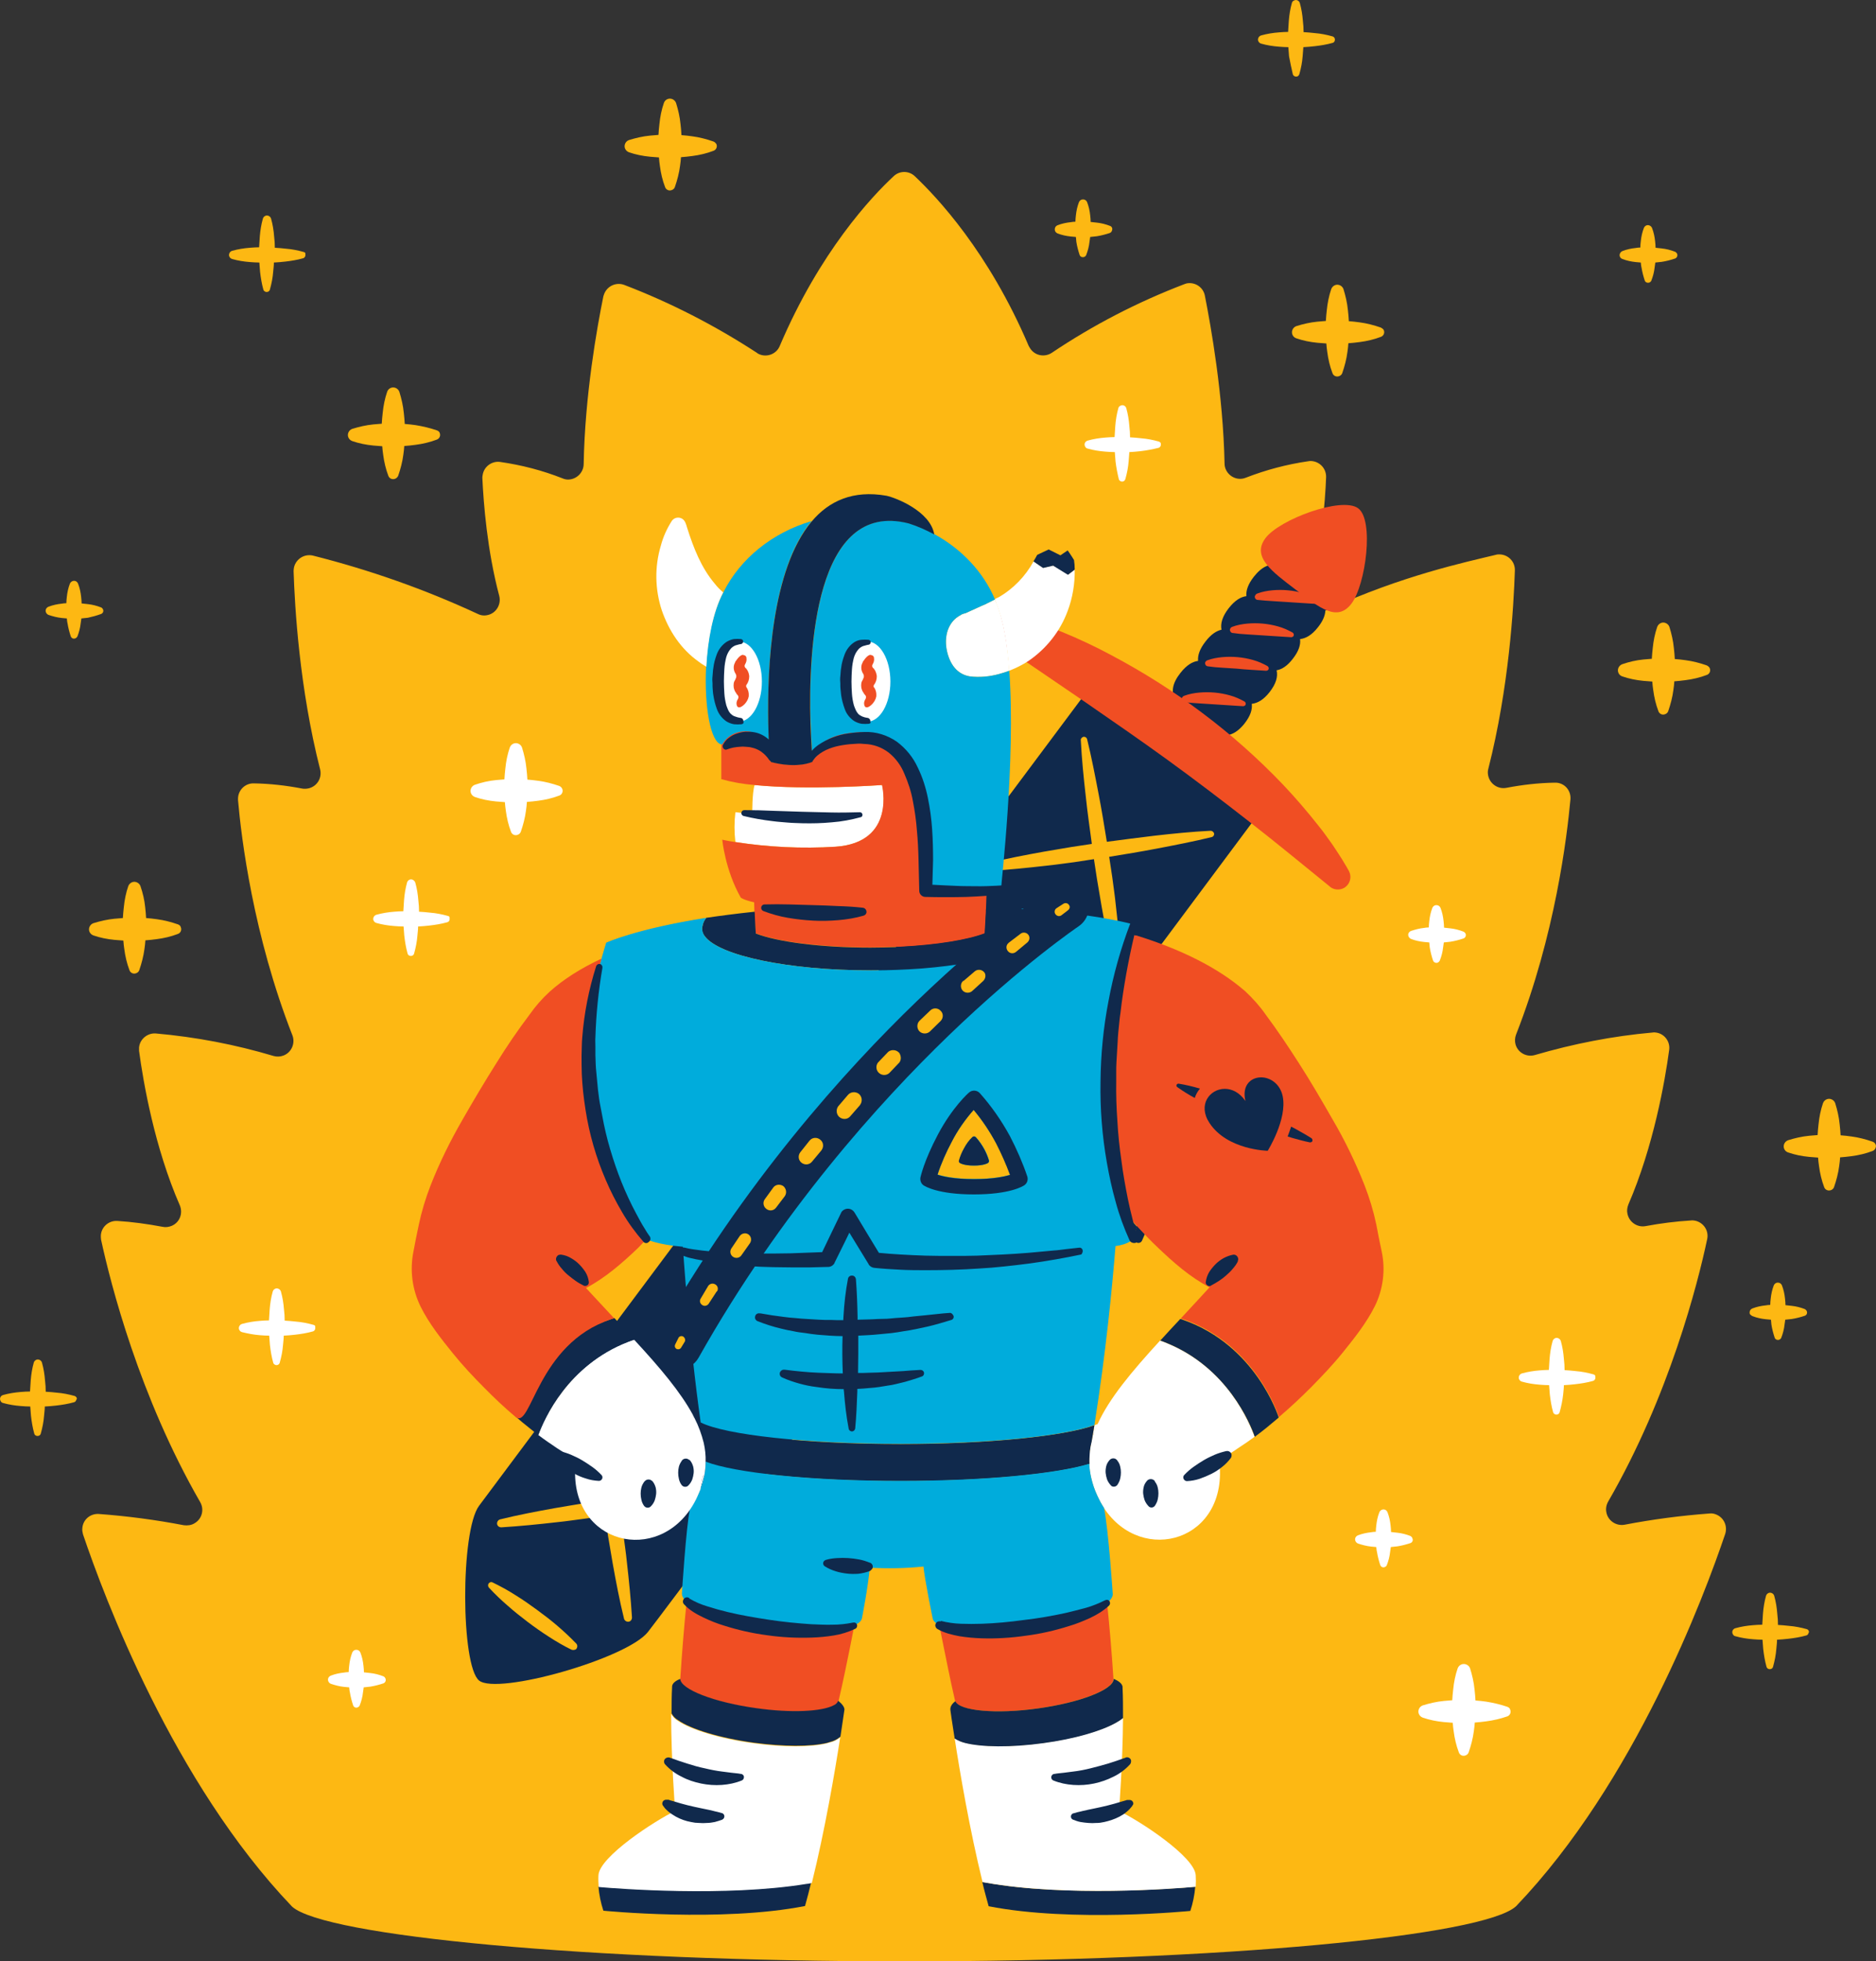 <svg xmlns="http://www.w3.org/2000/svg" xmlns:xlink="http://www.w3.org/1999/xlink" id="upgrade" x="0" y="0" version="1.1" viewBox="0 0 800 836" xml:space="preserve" style="enable-background:new 0 0 800 836"><rect x="0" y="0" width="800" height="836" fill="#333333" stroke="none"/><g><g><path d="M385.7,836c135.6,0,247.2-10.9,260.8-23.5l0,0v0c0,0,0.1,0,0.1-0.1c50.6-52.9,80.1-132,89.1-158.6 c1.1-3.5-0.7-7.2-4.2-8.4c-0.8-0.3-1.6-0.4-2.5-0.3c-12.2,0.9-24.3,2.5-36.3,4.8c-3.6,0.6-7.1-1.8-7.7-5.4c-0.3-1.5,0-3.1,0.8-4.5 C711.8,595,724,547.1,728,528.2c0.8-3.6-1.5-7.1-5.1-7.9c-0.6-0.1-1.2-0.2-1.8-0.1c-6.5,0.4-12.9,1.2-19.3,2.4 c-3.6,0.7-7.1-1.7-7.8-5.3c-0.3-1.3-0.1-2.6,0.4-3.9c10.7-24.7,15.6-52.5,17.4-65.9c0.5-3.6-2.1-7-5.7-7.4c-0.5-0.1-0.9-0.1-1.4,0 c-17,1.5-33.8,4.8-50.2,9.6c-3.5,1-7.2-1-8.2-4.5c-0.4-1.4-0.3-2.9,0.2-4.2c16.7-42.6,21.7-84.1,23.2-100.3 c0.3-3.7-2.4-6.9-6.1-7.1c-0.2,0-0.4,0-0.6,0c-6.9,0.1-13.8,0.9-20.6,2.2c-3.6,0.7-7.1-1.7-7.8-5.3c-0.2-1-0.2-1.9,0.1-2.9 c8.8-34.6,10.8-69,11.3-84.5c0.1-3.7-2.8-6.7-6.5-6.8c-0.6,0-1.1,0-1.7,0.2c-12.8,3.1-40.1,8.9-71.2,23.2 c-5.1,2.4-9.7-0.6-8.3-6.1c5.2-19.6,6.8-39.6,7.2-50.2c0.1-3.7-2.7-6.7-6.4-6.9c-0.4,0-0.8,0-1.2,0.1c-9.1,1.3-18.1,3.7-26.6,7 c-3.4,1.4-7.2-0.3-8.6-3.6c-0.3-0.7-0.5-1.5-0.5-2.4c-0.6-29.3-5.8-58.4-8.4-71.6c-0.7-3.6-4.2-5.9-7.8-5.2 c-0.3,0.1-0.6,0.2-0.9,0.3c-19.9,7.6-38.9,17.4-56.6,29.3c-3.1,2-7.2,1.2-9.2-1.9c-0.2-0.3-0.4-0.7-0.6-1 c-17.1-40.2-39.3-63.6-48.6-72.4c-2.5-2.4-6.5-2.4-9,0c-9.4,8.7-31.5,32.2-48.6,72.4c-1.4,3.4-5.4,4.9-8.7,3.5 c-0.4-0.2-0.7-0.3-1-0.6C305,138.8,286,129,266.1,121.4c-3.4-1.2-7.2,0.5-8.5,4c-0.1,0.3-0.2,0.6-0.3,0.9 c-2.7,13.2-7.9,42.3-8.4,71.6c-0.1,3.6-3.1,6.5-6.7,6.5c-0.8,0-1.6-0.2-2.3-0.5c-8.6-3.4-17.5-5.7-26.6-7c-3.6-0.5-7,2-7.5,5.7 c-0.1,0.4-0.1,0.8-0.1,1.2c0.5,10.6,2,30.6,7.2,50.2c0.9,3.5-1.2,7.2-4.7,8.1c-1.5,0.4-3,0.3-4.4-0.4 c-22.6-10.5-46.2-18.8-70.4-24.9c-3.6-0.8-7.1,1.4-8,4.9c-0.1,0.6-0.2,1.1-0.2,1.7c0.5,15.5,2.5,49.9,11.3,84.5 c0.9,3.6-1.2,7.2-4.8,8.1c-0.9,0.2-1.9,0.3-2.9,0.1c-6.8-1.3-13.7-2.1-20.6-2.2c-3.6-0.1-6.6,2.8-6.7,6.4c0,0.2,0,0.5,0,0.7 c1.4,16.2,6.5,57.7,23.2,100.3c1.3,3.4-0.4,7.3-3.8,8.6c-1.3,0.5-2.8,0.6-4.2,0.2c-16.4-4.9-33.2-8.1-50.2-9.6 c-3.6-0.3-6.9,2.4-7.2,6c0,0.5,0,0.9,0,1.4c1.8,13.4,6.6,41.2,17.4,65.9c1.4,3.4-0.1,7.3-3.5,8.7c-1.2,0.5-2.6,0.7-3.9,0.4 c-6.4-1.2-12.8-2.1-19.3-2.5c-3.7-0.2-6.8,2.6-7,6.2c0,0.6,0,1.2,0.1,1.8c4.1,18.9,16.3,66.8,42.3,111.9c1.8,3.2,0.7,7.2-2.5,9 c-1.3,0.8-2.9,1-4.5,0.8c-12-2.3-24.1-3.9-36.3-4.8c-3.7-0.2-6.8,2.5-7,6.2c-0.1,0.8,0.1,1.7,0.3,2.5 c9,26.6,38.5,105.7,89.1,158.6c0,0,0.1,0,0.1,0.1s0,0,0,0l0,0C138.5,825.1,250,836,385.7,836z" style="fill:#fdb813"/><path d="M129.5,107.4c-2.5-0.7-5-1.2-7.6-1.4c-1.6-0.2-3.1-0.3-4.7-0.4c0-1.6-0.1-3.2-0.3-4.8 c-0.2-2.6-0.6-5.1-1.3-7.6c-0.3-1-1.3-1.5-2.2-1.3c-0.6,0.2-1.1,0.6-1.3,1.3c-0.7,2.5-1.1,5-1.3,7.5c-0.1,1.6-0.2,3.2-0.3,4.7 c-1.3,0-2.6,0.1-3.9,0.2c-2.6,0.2-5.1,0.6-7.6,1.3c-1,0.3-1.5,1.3-1.3,2.2c0.2,0.6,0.6,1.1,1.3,1.3c2.5,0.7,5,1.1,7.6,1.3 c1.3,0.1,2.7,0.2,4,0.2c0.1,1.3,0.2,2.6,0.3,3.9c0.3,2.6,0.7,5.1,1.4,7.6c0.1,0.5,0.5,0.8,1,1c0.8,0.2,1.6-0.2,1.8-1 c0.7-2.5,1.2-5,1.4-7.6c0.1-1.3,0.3-2.6,0.3-3.9c1.6-0.1,3.2-0.2,4.8-0.4c2.6-0.3,5.1-0.7,7.6-1.4c0.8-0.2,1.2-1.1,1-1.8 C130.4,107.9,130,107.5,129.5,107.4L129.5,107.4z" style="fill:#fdb813"/><path d="M551.3,31.6c0.2,0.8,1.1,1.2,1.8,1c0.5-0.1,0.8-0.5,1-1c0.7-2.5,1.2-5,1.4-7.6c0.1-1.3,0.2-2.6,0.3-3.9 c1.6-0.1,3.2-0.2,4.8-0.4c2.6-0.3,5.1-0.7,7.6-1.4c0.5-0.1,0.9-0.5,1-1c0.2-0.8-0.2-1.6-1-1.8c0,0,0,0,0,0c-2.5-0.7-5-1.2-7.6-1.4 c-1.6-0.2-3.1-0.3-4.7-0.4c0-1.6-0.1-3.2-0.3-4.8c-0.2-2.6-0.6-5.1-1.3-7.6c-0.3-1-1.3-1.5-2.2-1.2c-0.6,0.2-1.1,0.6-1.2,1.2 c-0.7,2.5-1.1,5-1.3,7.6c-0.1,1.6-0.2,3.1-0.3,4.7c-1.3,0-2.6,0.1-3.9,0.2c-2.6,0.2-5.1,0.6-7.6,1.3c-1,0.3-1.5,1.3-1.3,2.2 c0.2,0.6,0.6,1.1,1.3,1.3c2.5,0.7,5,1.1,7.6,1.3c1.3,0.1,2.7,0.2,4,0.2c0.1,1.3,0.2,2.6,0.3,3.9C550.2,26.6,550.7,29.1,551.3,31.6 z" style="fill:#fdb813"/><path d="M31.8,595c-2.5-0.7-5-1.2-7.6-1.4c-1.6-0.2-3.1-0.3-4.7-0.4c0-1.6-0.1-3.2-0.3-4.8c-0.2-2.6-0.6-5.1-1.3-7.6 c-0.3-1-1.3-1.5-2.2-1.3c-0.6,0.2-1.1,0.6-1.3,1.3c-0.7,2.5-1.1,5-1.3,7.6c-0.1,1.6-0.2,3.2-0.3,4.7c-1.3,0-2.6,0.1-3.9,0.2 c-2.6,0.2-5.1,0.6-7.6,1.3c-1,0.3-1.5,1.3-1.2,2.2c0.2,0.6,0.6,1.1,1.2,1.2c2.5,0.7,5,1.1,7.6,1.3c1.3,0.1,2.7,0.2,4,0.2 c0.1,1.3,0.2,2.6,0.3,3.9c0.3,2.6,0.7,5.1,1.4,7.6c0.2,0.8,1,1.2,1.8,1c0.5-0.1,0.9-0.5,1-1c0.7-2.5,1.2-5,1.4-7.6 c0.1-1.3,0.3-2.6,0.3-3.9c1.6-0.1,3.2-0.2,4.8-0.4c2.6-0.3,5.1-0.7,7.6-1.4c0.5-0.1,0.9-0.5,1-1C33.1,596.1,32.6,595.3,31.8,595z" style="fill:#fdb813"/><path d="M770.5,694.4c-2.5-0.7-5-1.2-7.6-1.4c-1.6-0.2-3.1-0.3-4.7-0.4c0-1.6-0.1-3.2-0.3-4.8 c-0.2-2.6-0.6-5.1-1.3-7.6c-0.3-1-1.3-1.5-2.2-1.3c-0.6,0.2-1.1,0.6-1.3,1.3c-0.7,2.5-1.1,5-1.3,7.6c-0.1,1.6-0.2,3.1-0.3,4.7 c-1.3,0-2.6,0.1-3.9,0.2c-2.6,0.2-5.1,0.6-7.6,1.3c-1,0.3-1.5,1.3-1.2,2.2c0.2,0.6,0.6,1.1,1.2,1.2c2.5,0.7,5,1.1,7.6,1.3 c1.3,0.1,2.7,0.2,4,0.2c0.1,1.3,0.2,2.6,0.3,3.9c0.3,2.6,0.7,5.1,1.4,7.6c0.2,0.8,1,1.2,1.8,1c0.5-0.1,0.9-0.5,1-1 c0.7-2.5,1.2-5,1.4-7.6c0.1-1.3,0.3-2.6,0.3-3.9c1.6-0.1,3.2-0.2,4.8-0.4c2.6-0.3,5.1-0.7,7.6-1.4c0.5-0.1,0.9-0.5,1-1 C771.7,695.5,771.2,694.6,770.5,694.4z" style="fill:#fdb813"/><path d="M186.2,183.4c-2.9-1-5.9-1.7-9-2.2c-1.5-0.2-3-0.4-4.6-0.5c-0.1-1.6-0.2-3.1-0.4-4.7c-0.3-3.1-1-6.1-1.9-9 c-0.3-0.8-0.9-1.4-1.7-1.7c-1.4-0.5-3,0.2-3.5,1.7c-1,2.9-1.6,5.9-1.9,9c-0.2,1.5-0.3,3.1-0.4,4.6c-1.2,0.1-2.4,0.2-3.6,0.3 c-3.1,0.3-6.1,1-9,1.9c-1.4,0.5-2.2,2.1-1.7,3.5c0.3,0.8,0.9,1.4,1.7,1.7c2.9,1,5.9,1.6,9,1.9c1.3,0.1,2.5,0.2,3.8,0.3 c0.1,1.2,0.2,2.4,0.4,3.6c0.4,3.1,1.1,6.1,2.2,9c0.2,0.6,0.7,1.1,1.3,1.3c1.2,0.4,2.4-0.2,2.9-1.3c0,0,0,0,0,0 c1-2.9,1.8-5.9,2.2-9c0.2-1.2,0.3-2.5,0.4-3.7c1.6-0.1,3.2-0.3,4.8-0.5c3.1-0.4,6.1-1.1,9-2.2c1.2-0.4,1.8-1.7,1.3-2.9 C187.4,184.1,186.9,183.6,186.2,183.4L186.2,183.4z" style="fill:#fdb813"/><path d="M304.2,60.3c-2.9-1-5.9-1.8-9-2.2c-1.5-0.2-3-0.4-4.6-0.5c-0.1-1.6-0.2-3.1-0.4-4.7c-0.3-3.1-1-6.1-1.9-9 c-0.3-0.8-0.9-1.4-1.7-1.7c-1.4-0.5-3,0.2-3.5,1.7c-1,2.9-1.6,5.9-1.9,9c-0.2,1.5-0.3,3.1-0.4,4.6c-1.2,0.1-2.4,0.2-3.6,0.3 c-3.1,0.3-6.1,1-9,1.9c-1.4,0.5-2.2,2.1-1.7,3.5c0.3,0.8,0.9,1.4,1.7,1.7c2.9,1,5.9,1.6,9,1.9c1.3,0.1,2.5,0.2,3.8,0.3 c0.1,1.2,0.2,2.4,0.4,3.6c0.4,3.1,1.1,6.1,2.2,9c0.4,1.2,1.7,1.8,2.9,1.3c0.6-0.2,1.1-0.7,1.3-1.3c1-2.9,1.8-5.9,2.2-9 c0.2-1.2,0.3-2.5,0.4-3.7c1.6-0.1,3.2-0.3,4.8-0.5c3.1-0.4,6.1-1.1,9-2.2c1.2-0.4,1.8-1.7,1.3-2.9C305.2,61,304.8,60.5,304.2,60.3 L304.2,60.3z" style="fill:#fdb813"/><path d="M798.5,486.6c-2.9-1-5.9-1.8-9-2.2c-1.5-0.2-3-0.4-4.6-0.5c-0.1-1.6-0.2-3.1-0.4-4.7c-0.3-3.1-1-6.1-1.9-9 c-0.5-1.4-2.1-2.2-3.5-1.7c-0.8,0.3-1.4,0.9-1.7,1.7c-1,2.9-1.6,5.9-1.9,9c-0.2,1.5-0.3,3.1-0.4,4.6c-1.2,0.1-2.4,0.2-3.6,0.3 c-3.1,0.3-6.1,1-9,1.9c-0.8,0.3-1.4,0.9-1.7,1.7c-0.5,1.4,0.2,3,1.7,3.5c2.9,1,5.9,1.6,9,1.9c1.3,0.1,2.5,0.2,3.8,0.3 c0.1,1.2,0.2,2.4,0.4,3.6c0.4,3.1,1.1,6.1,2.2,9c0.2,0.6,0.7,1.1,1.3,1.3c1.2,0.4,2.5-0.2,2.9-1.3c0,0,0,0,0,0 c1-2.9,1.8-5.9,2.2-9c0.2-1.2,0.3-2.5,0.4-3.7c1.6-0.1,3.2-0.3,4.8-0.5c3.1-0.4,6.1-1.1,9-2.2c0.6-0.2,1.1-0.7,1.3-1.3 C800.3,488.3,799.7,487,798.5,486.6z" style="fill:#fdb813"/><path d="M43.1,261.7c0.8-0.3,1.2-1.2,0.8-2c-0.2-0.4-0.5-0.7-0.8-0.8c-1.8-0.7-3.7-1.2-5.6-1.4 c-0.9-0.1-1.8-0.2-2.7-0.3c0-0.9-0.1-1.8-0.2-2.8c-0.2-1.9-0.6-3.8-1.3-5.6c-0.4-1-1.4-1.5-2.4-1.1c-0.5,0.2-0.9,0.6-1.1,1.1 c-0.7,1.8-1.1,3.7-1.3,5.6c-0.1,0.9-0.2,1.8-0.2,2.7c-0.7,0-1.4,0.1-2,0.2c-1.9,0.2-3.8,0.6-5.6,1.3c-1,0.4-1.5,1.4-1.1,2.4 c0.2,0.5,0.6,0.9,1.1,1.1c1.8,0.6,3.7,1.1,5.6,1.3c0.7,0.1,1.5,0.1,2.2,0.2c0.1,0.7,0.1,1.4,0.3,2.1c0.3,1.9,0.8,3.8,1.4,5.6 c0.2,0.4,0.5,0.7,0.8,0.8c0.8,0.3,1.6-0.1,2-0.8c0.7-1.8,1.2-3.7,1.4-5.6c0.1-0.7,0.2-1.4,0.3-2.1c0.9-0.1,1.9-0.2,2.8-0.3 C39.3,262.9,41.2,262.4,43.1,261.7z" style="fill:#fdb813"/><path d="M691.9,110.4c1.8,0.7,3.7,1.1,5.6,1.3c0.7,0.1,1.5,0.1,2.2,0.2c0.1,0.7,0.1,1.4,0.3,2.1 c0.3,1.9,0.8,3.8,1.4,5.6c0.3,0.8,1.2,1.1,2,0.8c0.4-0.2,0.7-0.5,0.8-0.8c0.7-1.8,1.2-3.7,1.4-5.6c0.1-0.7,0.2-1.4,0.3-2.1 c0.9-0.1,1.9-0.2,2.8-0.3c1.9-0.3,3.8-0.8,5.6-1.4c0.8-0.3,1.2-1.2,0.9-2c-0.2-0.4-0.5-0.7-0.9-0.9c-1.8-0.7-3.7-1.2-5.6-1.4 c-0.9-0.1-1.8-0.2-2.7-0.3c0-0.9-0.1-1.8-0.2-2.8c-0.2-1.9-0.6-3.8-1.3-5.6c-0.2-0.5-0.6-0.9-1.1-1.1c-1-0.4-2,0.1-2.4,1.1 c0,0,0,0,0,0c-0.7,1.8-1.1,3.7-1.3,5.6c-0.1,0.9-0.2,1.8-0.2,2.7c-0.7,0-1.4,0.1-2,0.2c-1.9,0.2-3.8,0.6-5.6,1.3 c-0.5,0.2-0.9,0.6-1.1,1.1C690.4,109,690.9,110.1,691.9,110.4C691.9,110.4,691.9,110.4,691.9,110.4z" style="fill:#fdb813"/><path d="M747.4,561c1.8,0.7,3.7,1.1,5.6,1.3c0.7,0.1,1.5,0.1,2.2,0.2c0.1,0.7,0.1,1.4,0.2,2.1 c0.3,1.9,0.8,3.8,1.4,5.6c0.3,0.8,1.2,1.1,2,0.8c0.4-0.2,0.7-0.5,0.8-0.8c0.7-1.8,1.2-3.7,1.4-5.6c0.1-0.7,0.2-1.4,0.3-2.1 c0.9-0.1,1.9-0.2,2.8-0.3c1.9-0.3,3.8-0.8,5.6-1.4c0.4-0.2,0.7-0.5,0.8-0.8c0.3-0.8-0.1-1.6-0.8-2c-1.8-0.7-3.7-1.2-5.6-1.4 c-0.9-0.1-1.8-0.2-2.7-0.3c0-0.9-0.1-1.8-0.2-2.8c-0.2-1.9-0.6-3.8-1.3-5.6c-0.4-1-1.4-1.4-2.4-1.1c-0.5,0.2-0.9,0.6-1.1,1.1 c-0.7,1.8-1.1,3.7-1.3,5.6c-0.1,0.9-0.2,1.8-0.2,2.7c-0.7,0-1.4,0.1-2,0.2c-1.9,0.2-3.8,0.6-5.6,1.3c-1,0.4-1.4,1.4-1.1,2.4 C746.6,560.5,746.9,560.8,747.4,561L747.4,561z" style="fill:#fdb813"/><path d="M473.4,96.3c-1.8-0.7-3.7-1.2-5.6-1.4c-0.9-0.1-1.8-0.2-2.7-0.3c0-0.9-0.1-1.8-0.2-2.8 c-0.2-1.9-0.6-3.8-1.3-5.6c-0.4-1-1.4-1.4-2.4-1.1c-0.5,0.2-0.9,0.6-1.1,1.1c-0.7,1.8-1.1,3.7-1.3,5.6c-0.1,0.9-0.2,1.8-0.2,2.7 c-0.7,0-1.4,0.1-2,0.2c-1.9,0.2-3.8,0.6-5.6,1.3c-1,0.4-1.4,1.4-1.1,2.4c0.2,0.5,0.6,0.9,1.1,1.1c1.8,0.7,3.7,1.1,5.6,1.3 c0.7,0.1,1.5,0.1,2.2,0.2c0.1,0.7,0.1,1.4,0.2,2.1c0.3,1.9,0.8,3.8,1.4,5.6c0.3,0.8,1.2,1.1,2,0.8c0.4-0.2,0.7-0.5,0.8-0.8 c0.7-1.8,1.2-3.7,1.4-5.6c0.1-0.7,0.2-1.4,0.3-2.1c0.9-0.1,1.9-0.2,2.8-0.3c1.9-0.3,3.8-0.8,5.6-1.4c0.4-0.2,0.7-0.5,0.8-0.8 C474.6,97.5,474.2,96.6,473.4,96.3C473.5,96.3,473.4,96.3,473.4,96.3z" style="fill:#fdb813"/><path d="M75.9,394c-2.9-1-5.9-1.8-9-2.2c-1.5-0.2-3-0.4-4.6-0.5c-0.1-1.6-0.2-3.1-0.4-4.7c-0.3-3-1-6-2-8.9 c-0.5-1.4-2.1-2.2-3.5-1.7c-0.8,0.3-1.4,0.9-1.7,1.7c-1,2.9-1.6,5.9-1.9,9c-0.2,1.6-0.3,3.1-0.4,4.6c-1.2,0.1-2.4,0.2-3.6,0.3 c-3.1,0.3-6.1,1-9,1.9c-1.4,0.5-2.2,2.1-1.7,3.5c0.3,0.8,0.9,1.4,1.7,1.7c2.9,1,5.9,1.6,9,1.9c1.3,0.1,2.5,0.2,3.8,0.3 c0.1,1.2,0.2,2.4,0.4,3.6c0.4,3.1,1.1,6.1,2.2,9c0.4,1.2,1.7,1.8,2.9,1.3c0.6-0.2,1.1-0.7,1.3-1.3c1-2.9,1.8-6,2.2-9 c0.2-1.2,0.3-2.5,0.4-3.7c1.6-0.1,3.2-0.3,4.8-0.5c3.1-0.4,6.1-1.1,9-2.2c1.2-0.4,1.8-1.7,1.3-2.9C77,394.7,76.5,394.2,75.9,394 L75.9,394z" style="fill:#fdb813"/><path d="M727.8,283.6c-2.9-1-5.9-1.8-9-2.2c-1.5-0.2-3-0.4-4.6-0.5c-0.1-1.6-0.2-3.1-0.4-4.7c-0.3-3.1-1-6.1-1.9-9 c-0.5-1.4-2.1-2.2-3.5-1.7c-0.8,0.3-1.4,0.9-1.7,1.7c-1,2.9-1.6,5.9-1.9,9c-0.2,1.5-0.3,3.1-0.4,4.6c-1.2,0.1-2.4,0.2-3.6,0.3 c-3.1,0.3-6.1,1-9,2c-0.8,0.3-1.4,0.9-1.7,1.7c-0.5,1.4,0.2,3,1.7,3.5c2.9,1,5.9,1.6,9,1.9c1.3,0.1,2.5,0.2,3.8,0.3 c0.1,1.2,0.2,2.4,0.4,3.6c0.4,3.1,1.1,6.1,2.2,9c0.4,1.2,1.7,1.8,2.9,1.3c0.6-0.2,1.1-0.7,1.3-1.3c1-2.9,1.8-5.9,2.2-9 c0.2-1.2,0.3-2.5,0.4-3.7c1.6-0.1,3.2-0.3,4.8-0.5c3.1-0.4,6.1-1.1,9-2.2c1.2-0.4,1.8-1.7,1.3-2.9 C728.9,284.3,728.4,283.9,727.8,283.6L727.8,283.6z" style="fill:#fdb813"/><path d="M588.8,139.6c-2.9-1-5.9-1.8-9-2.2c-1.5-0.2-3-0.4-4.6-0.5c-0.1-1.6-0.2-3.1-0.4-4.7c-0.3-3.1-1-6.1-1.9-9 c-0.5-1.4-2.1-2.2-3.5-1.7c-0.8,0.3-1.4,0.9-1.7,1.7c-1,2.9-1.6,6-1.9,9c-0.2,1.5-0.3,3.1-0.4,4.6c-1.2,0.1-2.4,0.2-3.6,0.3 c-3.1,0.3-6.1,1-9,1.9c-0.8,0.3-1.4,0.9-1.7,1.7c-0.5,1.4,0.2,3,1.7,3.5c2.9,1,5.9,1.6,9,1.9c1.3,0.1,2.5,0.2,3.8,0.3 c0.1,1.2,0.2,2.4,0.4,3.6c0.4,3.1,1.1,6.1,2.2,9c0.4,1.2,1.7,1.8,2.9,1.3c0.6-0.2,1.1-0.7,1.3-1.3c1-2.9,1.8-5.9,2.2-9 c0.2-1.2,0.3-2.5,0.4-3.7c1.6-0.1,3.2-0.3,4.8-0.5c3.1-0.4,6.1-1.1,9-2.2c1.2-0.4,1.8-1.7,1.3-2.9 C589.9,140.3,589.4,139.9,588.8,139.6L588.8,139.6z" style="fill:#fdb813"/><path d="M679.5,585.8c-2.5-0.7-5-1.2-7.6-1.4c-1.6-0.2-3.1-0.3-4.7-0.4c0-1.6-0.1-3.2-0.3-4.8 c-0.2-2.6-0.6-5.1-1.3-7.6c-0.3-1-1.3-1.5-2.2-1.3c-0.6,0.2-1.1,0.6-1.3,1.3c-0.7,2.5-1.1,5-1.3,7.6c-0.1,1.6-0.2,3.1-0.3,4.7 c-1.3,0-2.6,0.1-3.9,0.2c-2.6,0.2-5.1,0.6-7.6,1.3c-1,0.3-1.5,1.3-1.3,2.2c0.2,0.6,0.6,1.1,1.3,1.3c2.5,0.7,5,1.1,7.6,1.3 c1.3,0.1,2.7,0.2,4,0.2c0.1,1.3,0.2,2.6,0.3,3.9c0.3,2.6,0.7,5.1,1.4,7.6c0.1,0.5,0.5,0.8,1,1c0.8,0.2,1.6-0.2,1.8-1 c0.7-2.5,1.2-5,1.5-7.6c0.1-1.3,0.3-2.6,0.3-3.9c1.6-0.1,3.2-0.2,4.8-0.4c2.6-0.3,5.1-0.7,7.6-1.4c0.8-0.2,1.2-1.1,1-1.8 C680.4,586.3,680,585.9,679.5,585.8L679.5,585.8z" style="fill:#fff"/><path d="M133.7,564.7c-2.5-0.7-5-1.2-7.6-1.4c-1.6-0.2-3.1-0.3-4.7-0.4c0-1.6-0.1-3.2-0.3-4.8 c-0.2-2.6-0.6-5.1-1.3-7.6c-0.3-1-1.3-1.5-2.2-1.3c-0.6,0.2-1.1,0.6-1.3,1.3c-0.7,2.5-1.1,5-1.3,7.6c-0.1,1.6-0.2,3.2-0.3,4.7 c-1.3,0-2.6,0.1-3.9,0.2c-2.6,0.2-5.1,0.6-7.6,1.3c-1,0.3-1.5,1.3-1.3,2.2c0.2,0.6,0.6,1.1,1.3,1.3c2.5,0.6,5,1.1,7.6,1.3 c1.3,0.1,2.7,0.2,4,0.2c0.1,1.3,0.2,2.6,0.3,3.9c0.3,2.6,0.7,5.1,1.4,7.6c0.1,0.5,0.5,0.8,1,1c0.8,0.2,1.6-0.2,1.8-1 c0.7-2.5,1.2-5,1.4-7.6c0.1-1.3,0.3-2.6,0.3-3.9c1.6-0.1,3.2-0.2,4.8-0.4c2.6-0.3,5.1-0.7,7.6-1.4c0.8-0.2,1.2-1.1,1-1.8 C134.6,565.2,134.2,564.8,133.7,564.7L133.7,564.7z" style="fill:#fff"/><path d="M191,390.4c-2.5-0.7-5-1.2-7.6-1.4c-1.6-0.2-3.1-0.3-4.7-0.4c0-1.6-0.1-3.2-0.3-4.8c-0.2-2.6-0.6-5.1-1.3-7.6 c-0.2-0.6-0.7-1.1-1.3-1.3c-1-0.3-1.9,0.3-2.2,1.2c0,0,0,0,0,0c-0.7,2.5-1.1,5-1.3,7.6c-0.1,1.6-0.2,3.1-0.3,4.7 c-1.3,0-2.6,0.1-3.9,0.2c-2.6,0.2-5.1,0.6-7.6,1.3c-1,0.3-1.5,1.3-1.3,2.2c0.2,0.6,0.6,1.1,1.3,1.3c2.5,0.7,5,1.1,7.6,1.3 c1.3,0.1,2.7,0.2,4,0.2c0.1,1.3,0.2,2.6,0.3,3.9c0.3,2.6,0.7,5.1,1.4,7.6c0.1,0.5,0.5,0.9,1,1c0.8,0.2,1.6-0.2,1.8-1c0,0,0,0,0,0 c0.7-2.5,1.2-5,1.4-7.6c0.1-1.3,0.3-2.6,0.3-3.9c1.6-0.1,3.2-0.2,4.8-0.4c2.6-0.3,5.1-0.7,7.6-1.4c0.8-0.2,1.2-1,1-1.8 C191.9,390.9,191.5,390.5,191,390.4L191,390.4z" style="fill:#fff"/><path d="M494.2,188.2c-2.5-0.7-5-1.2-7.6-1.4c-1.6-0.2-3.1-0.3-4.7-0.4c0-1.6-0.1-3.2-0.3-4.8 c-0.2-2.6-0.6-5.1-1.3-7.6c-0.3-1-1.3-1.5-2.2-1.2c-0.6,0.2-1.1,0.6-1.2,1.2c-0.7,2.5-1.1,5-1.3,7.6c-0.1,1.6-0.2,3.1-0.3,4.7 c-1.3,0-2.6,0.1-3.9,0.2c-2.6,0.2-5.1,0.6-7.6,1.3c-1,0.3-1.5,1.3-1.2,2.2c0.2,0.6,0.6,1.1,1.2,1.2c2.5,0.7,5,1.1,7.6,1.3 c1.3,0.1,2.7,0.2,4,0.2c0.1,1.3,0.2,2.6,0.3,3.9c0.3,2.6,0.8,5.1,1.4,7.6c0.2,0.8,1.1,1.2,1.8,1c0.5-0.1,0.8-0.5,1-1 c0.7-2.5,1.2-5,1.4-7.6c0.1-1.3,0.2-2.6,0.3-3.9c1.6-0.1,3.2-0.2,4.8-0.4c2.6-0.3,5.1-0.8,7.6-1.4c0.8-0.2,1.2-1.1,1-1.8 C495.1,188.8,494.7,188.4,494.2,188.2L494.2,188.2z" style="fill:#fff"/><path d="M601.5,654.7c-1.8-0.7-3.7-1.2-5.6-1.4c-0.9-0.1-1.8-0.2-2.7-0.3c0-0.9-0.1-1.8-0.2-2.8 c-0.2-1.9-0.6-3.8-1.3-5.6c-0.4-1-1.4-1.5-2.4-1.1c-0.5,0.2-0.9,0.6-1.1,1.1c-0.7,1.8-1.1,3.7-1.3,5.6c-0.1,0.9-0.2,1.8-0.2,2.7 c-0.7,0-1.4,0.1-2,0.2c-1.9,0.2-3.8,0.6-5.6,1.3c-1,0.4-1.5,1.4-1.1,2.4c0.2,0.5,0.6,0.9,1.1,1.1c1.8,0.6,3.7,1.1,5.6,1.3 c0.7,0.1,1.5,0.1,2.2,0.2c0.1,0.7,0.1,1.4,0.3,2.1c0.3,1.9,0.8,3.8,1.4,5.6c0.3,0.8,1.2,1.2,2,0.8c0.4-0.2,0.7-0.5,0.8-0.8 c0.7-1.8,1.2-3.7,1.4-5.6c0.1-0.7,0.2-1.4,0.3-2.1c0.9-0.1,1.9-0.2,2.8-0.3c1.9-0.3,3.8-0.8,5.6-1.4c0.8-0.3,1.2-1.2,0.8-2 C602.2,655.2,601.8,654.9,601.5,654.7L601.5,654.7z" style="fill:#fff"/><path d="M163.5,714.5c-1.8-0.7-3.7-1.2-5.6-1.4c-0.9-0.1-1.8-0.2-2.7-0.3c0-0.9-0.1-1.8-0.2-2.8 c-0.2-1.9-0.6-3.8-1.3-5.6c-0.4-1-1.4-1.4-2.4-1.1c-0.5,0.2-0.9,0.6-1.1,1.1c-0.7,1.8-1.1,3.7-1.3,5.6c-0.1,0.9-0.2,1.8-0.2,2.7 c-0.7,0-1.4,0.1-2,0.2c-1.9,0.2-3.8,0.6-5.6,1.3c-1,0.4-1.5,1.4-1.1,2.4c0.2,0.5,0.6,0.9,1.1,1.1c1.8,0.6,3.7,1.1,5.6,1.3 c0.7,0.1,1.5,0.1,2.2,0.2c0.1,0.7,0.1,1.4,0.3,2.1c0.3,1.9,0.8,3.8,1.4,5.6c0.3,0.8,1.2,1.2,2,0.8c0.4-0.2,0.7-0.5,0.8-0.8 c0.7-1.8,1.2-3.7,1.4-5.6c0.1-0.7,0.2-1.4,0.3-2.1c0.9-0.1,1.9-0.2,2.8-0.3c1.9-0.3,3.8-0.8,5.6-1.4c0.8-0.3,1.2-1.2,0.9-2 C164.2,715,163.9,714.7,163.5,714.5L163.5,714.5z" style="fill:#fff"/><path d="M601.7,400.2c1.8,0.7,3.7,1.1,5.6,1.3c0.7,0.1,1.5,0.1,2.2,0.2c0.1,0.7,0.1,1.4,0.2,2.1 c0.3,1.9,0.8,3.8,1.4,5.6c0.3,0.8,1.2,1.2,2,0.9c0.4-0.2,0.7-0.5,0.9-0.9c0.7-1.8,1.2-3.7,1.4-5.6c0.1-0.7,0.2-1.4,0.3-2.1 c0.9-0.1,1.9-0.2,2.8-0.3c1.9-0.3,3.8-0.8,5.6-1.4c0.8-0.3,1.2-1.2,0.9-2c-0.2-0.4-0.5-0.7-0.9-0.9c-1.8-0.7-3.7-1.2-5.6-1.4 c-0.9-0.1-1.8-0.2-2.7-0.3c0-0.9-0.1-1.8-0.2-2.8c-0.2-1.9-0.6-3.8-1.3-5.6c-0.4-1-1.4-1.4-2.4-1.1c-0.5,0.2-0.9,0.6-1.1,1.1 c-0.7,1.8-1.1,3.7-1.3,5.6c-0.1,0.9-0.2,1.8-0.2,2.7c-0.7,0-1.4,0.1-2,0.2c-1.9,0.2-3.8,0.7-5.6,1.3c-0.5,0.2-0.9,0.6-1.1,1.1 C600.3,398.7,600.8,399.8,601.7,400.2z" style="fill:#fff"/><path d="M642.8,727.5c-2.9-1-5.9-1.7-9-2.2c-1.5-0.2-3-0.4-4.6-0.5c-0.1-1.6-0.2-3.1-0.4-4.7c-0.3-3.1-1-6.1-1.9-9 c-0.5-1.4-2.1-2.2-3.6-1.7c-0.8,0.3-1.4,0.9-1.7,1.7c-1,2.9-1.6,5.9-1.9,9c-0.2,1.5-0.3,3.1-0.4,4.6c-1.2,0.1-2.4,0.2-3.6,0.3 c-3.1,0.3-6.1,1-9,1.9c-1.4,0.5-2.2,2.1-1.7,3.5c0.3,0.8,0.9,1.4,1.7,1.7c2.9,1,5.9,1.6,9,1.9c1.3,0.1,2.5,0.2,3.8,0.3 c0.1,1.2,0.2,2.4,0.4,3.6c0.4,3.1,1.1,6.1,2.2,9c0.4,1.2,1.7,1.8,2.9,1.3c0.6-0.2,1.1-0.7,1.3-1.3c1-2.9,1.8-5.9,2.2-9 c0.2-1.2,0.3-2.5,0.4-3.7c1.6-0.1,3.2-0.3,4.8-0.5c3.1-0.4,6.1-1.1,9-2.1c1.2-0.4,1.8-1.7,1.3-2.9 C643.9,728.2,643.4,727.7,642.8,727.5L642.8,727.5z" style="fill:#fff"/><path d="M238.5,335c-2.9-1-5.9-1.8-9-2.2c-1.5-0.2-3-0.4-4.6-0.5c-0.1-1.6-0.2-3.1-0.4-4.7c-0.3-3.1-1-6.1-1.9-9 c-0.5-1.4-2.1-2.2-3.5-1.7c-0.8,0.3-1.4,0.9-1.7,1.7c-1,2.9-1.6,5.9-1.9,9c-0.2,1.6-0.3,3.1-0.4,4.6c-1.2,0.1-2.4,0.2-3.6,0.3 c-3.1,0.3-6.1,1-9,2c-1.4,0.5-2.2,2.1-1.7,3.5c0.3,0.8,0.9,1.4,1.7,1.7c2.9,1,5.9,1.6,9,1.9c1.3,0.1,2.5,0.2,3.8,0.3 c0.1,1.2,0.2,2.4,0.4,3.6c0.4,3.1,1.1,6.1,2.2,9c0.4,1.2,1.7,1.8,2.9,1.3c0.6-0.2,1.1-0.7,1.3-1.3c1-2.9,1.8-5.9,2.2-9 c0.2-1.2,0.3-2.5,0.4-3.7c1.6-0.1,3.2-0.3,4.8-0.5c3.1-0.4,6.1-1.1,9-2.2c0.6-0.2,1.1-0.7,1.3-1.3 C240.2,336.8,239.7,335.5,238.5,335C238.5,335,238.5,335,238.5,335z" style="fill:#fff"/></g><g><path d="M555.8,247.2c-7.6-6-13.9-10.5-21.1-1.4c-2.5,3.2-3.4,5.9-3.2,8.3c-2.4,0.3-4.9,1.8-7.5,5.1 c-2.8,3.6-3.6,6.6-3.1,9.2c-2.2,0.5-4.5,2-6.8,5c-2.5,3.2-3.4,5.9-3.2,8.3c-2.4,0.3-4.9,1.8-7.5,5.1c-7.2,9.1-1.3,14.2,6.2,20.2 c7.5,6,14.1,10.2,21.1,1.4c2.5-3.2,3.4-5.9,3.1-8.4c2.5-0.3,5-1.7,7.6-5c2.8-3.6,3.6-6.6,3-9.3c2.3-0.4,4.6-1.9,6.9-4.9 c2.5-3.2,3.4-5.9,3.1-8.4c2.5-0.3,5-1.7,7.6-5C569,258.6,563.4,253.2,555.8,247.2z" style="fill:#10294c"/><path d="M514.7,281.5c2.1-0.8,4.3-1.2,6.5-1.4c2.2-0.2,4.4-0.2,6.6,0c2.2,0.2,4.4,0.6,6.5,1.2 c2.2,0.6,4.2,1.5,6.2,2.6c0.5,0.3,0.7,1,0.4,1.5c-0.2,0.3-0.6,0.5-1,0.5l0,0c-2.2-0.1-4.2-0.3-6.3-0.4s-4.1-0.3-6.2-0.5l-6.2-0.4 c-2.1-0.1-4.1-0.3-6.2-0.6H515c-0.7-0.1-1.2-0.8-1.1-1.5C514,282.1,514.3,281.7,514.7,281.5L514.7,281.5z" style="fill:#f04e23"/><path d="M525.4,267.2c2.1-0.8,4.3-1.2,6.5-1.4c2.2-0.2,4.4-0.2,6.6,0c2.2,0.2,4.4,0.6,6.5,1.2 c2.2,0.6,4.2,1.5,6.2,2.6c0.5,0.3,0.7,1,0.4,1.5c-0.2,0.3-0.6,0.5-1,0.5h0c-2.2-0.1-4.2-0.3-6.3-0.4c-2.1-0.1-4.1-0.3-6.2-0.4 l-6.2-0.4c-2.1-0.1-4.1-0.3-6.2-0.6h-0.1c-0.7-0.1-1.2-0.8-1.1-1.5C524.6,267.8,524.9,267.4,525.4,267.2L525.4,267.2z" style="fill:#f04e23"/><path d="M536.1,253c2.1-0.8,4.3-1.2,6.5-1.4c2.2-0.2,4.4-0.2,6.6,0c2.2,0.2,4.4,0.6,6.5,1.2c2.2,0.6,4.2,1.5,6.2,2.6 c0.5,0.3,0.7,1,0.4,1.5c-0.2,0.3-0.6,0.5-1,0.5h-0.1c-2.2-0.1-4.2-0.3-6.3-0.4c-2.1-0.1-4.1-0.3-6.2-0.4l-6.2-0.4 c-2.1-0.1-4.1-0.3-6.2-0.5h-0.1c-0.7-0.1-1.2-0.8-1.1-1.5C535.3,253.6,535.6,253.2,536.1,253L536.1,253z" style="fill:#f04e23"/><path d="M504.9,296.6c2.1-0.8,4.3-1.2,6.5-1.4c2.2-0.2,4.4-0.2,6.6,0c2.2,0.2,4.4,0.6,6.5,1.2 c2.2,0.6,4.2,1.5,6.2,2.6c0.5,0.3,0.7,1,0.4,1.5c-0.2,0.3-0.6,0.5-1,0.5h-0.1c-2.2-0.1-4.2-0.3-6.3-0.4c-2.1-0.1-4.1-0.3-6.2-0.4 l-6.2-0.4c-2.1-0.1-4.1-0.3-6.2-0.5h-0.1c-0.7-0.1-1.2-0.8-1.1-1.5C504.1,297.2,504.4,296.8,504.9,296.6L504.9,296.6z" style="fill:#f04e23"/><path d="M276.3,695.6c-9,11.4-64.2,27-72,20.7c-7.8-6.3-8-63.8,0-74.5l259.5-347.5l72,53.8 C535.8,348.1,285.4,684.2,276.3,695.6z" style="fill:#10294c"/><path d="M516.2,354.1c-8,0.4-15.9,1.2-23.8,2.1c-6.8,0.8-13.6,1.7-20.4,2.6c-1.1-6.8-2.2-13.6-3.5-20.3 c-1.5-7.8-3-15.6-4.9-23.4c-0.2-0.8-1-1.2-1.7-1c-0.6,0.2-1.1,0.8-1,1.4c0.4,8,1.2,15.9,2.1,23.8c0.7,6.8,1.7,13.6,2.6,20.4 l-8.6,1.3c-3.9,0.7-7.9,1.3-11.8,2c-7.8,1.4-15.7,2.9-23.4,4.8c-0.9,0.2-1.5,1.2-1.3,2.1c0.2,0.8,0.9,1.3,1.8,1.3 c8-0.5,15.9-1.3,23.8-2.2c4-0.4,7.9-1,11.9-1.5l8.5-1.3l1.3,8.5c0.7,3.9,1.3,7.9,2,11.8c1.4,7.8,2.9,15.7,4.8,23.4 c0.2,0.9,1.2,1.5,2.1,1.3c0.8-0.2,1.3-0.9,1.3-1.8c-0.5-8-1.3-15.9-2.2-23.8c-0.4-4-1-7.9-1.5-11.8l-1.3-8.6 c6.8-1.1,13.5-2.2,20.3-3.5c7.8-1.5,15.6-3,23.4-4.9c0.8-0.2,1.2-1,1-1.7C517.4,354.5,516.9,354.1,516.2,354.1L516.2,354.1z" style="fill:#fdb813"/><path d="M307.8,633.8c-8,0.4-15.9,1.2-23.8,2.1c-6.8,0.7-13.6,1.7-20.4,2.6c-1.1-6.8-2.2-13.6-3.5-20.3 c-1.5-7.8-3-15.6-4.9-23.4c-0.2-0.8-0.9-1.2-1.7-1c-0.7,0.2-1.1,0.8-1.1,1.5c0.4,8,1.2,15.9,2.1,23.8c0.7,6.8,1.7,13.6,2.6,20.4 l-8.6,1.3c-3.9,0.7-7.9,1.3-11.8,2c-7.8,1.4-15.7,2.9-23.4,4.8c-0.9,0.2-1.5,1.2-1.3,2.1c0.2,0.8,0.9,1.3,1.8,1.3 c8-0.5,15.9-1.3,23.8-2.2c4-0.4,7.9-1,11.8-1.5l8.6-1.2l1.3,8.6c0.7,3.9,1.3,7.9,2,11.8c1.4,7.8,2.9,15.7,4.8,23.4 c0.2,0.9,1.2,1.5,2.1,1.3c0.8-0.2,1.3-0.9,1.3-1.8c-0.5-8-1.3-15.9-2.2-23.8c-0.4-4-1-7.9-1.5-11.8l-1.3-8.6 c6.8-1.1,13.5-2.2,20.3-3.5c7.8-1.5,15.7-3,23.4-4.9c0.8-0.2,1.2-1,1-1.7C309.1,634.2,308.5,633.8,307.8,633.8L307.8,633.8z" style="fill:#fdb813"/><path d="M431,261.9c1,0.3,2,0.5,2.9,0.8s1.9,0.5,2.8,0.8c1.9,0.6,3.7,1.2,5.5,1.8c3.6,1.3,7.2,2.6,10.8,4.1 c7.1,2.9,14.1,6.2,20.8,9.8c13.6,7.2,26.6,15.4,38.8,24.6c12.3,9.2,23.9,19.5,34.5,30.6c5.3,5.6,10.3,11.4,15.1,17.5 c1.2,1.5,2.4,3,3.5,4.6s2.3,3.1,3.3,4.7c1.1,1.6,2.1,3.2,3.2,4.9l1.5,2.5c0.5,0.8,1,1.7,1.5,2.6c1.4,2.6,0.5,5.8-2.1,7.3 c-1.9,1-4.3,0.8-5.9-0.5l-0.2-0.2l-17.1-13.9c-5.7-4.6-11.4-9.2-17.2-13.7c-11.5-9-23.1-17.8-34.8-26.3s-23.8-16.8-35.8-25.1 l-18.2-12.4l-9.1-6.2l-4.6-3.1l-2.2-1.6c-0.7-0.5-1.5-1.1-2.2-1.6l-0.4-0.3c-2.9-2.2-3.4-6.4-1.2-9.3 C425.9,262.3,428.5,261.4,431,261.9L431,261.9z" style="fill:#f04e23"/><path d="M483.4,527.4c0.4-1.3,0.8-2.6,1.2-4c0.4-1.3,0.7-2.7,1.1-4.1c0.7-2.7,1.3-5.4,1.9-8.2 c1.2-5.5,2.1-11,2.8-16.6c0.7-5.6,1.3-11.1,1.7-16.7c0.4-5.6,0.6-11.2,0.5-16.8V459v-2.1c0-1.4,0-2.8-0.1-4.2 c-0.1-2.8-0.3-5.6-0.5-8.4c-0.2-2.8-0.4-5.6-0.7-8.4c-0.1-1.4-0.3-2.8-0.5-4.1s-0.3-2.8-0.5-4.1c-1.6-11.2-3.7-22.2-6.4-33.2l0,0 c-0.2-0.8,0.3-1.5,1.1-1.7c0.7-0.2,1.4,0.2,1.6,0.9c4.1,10.7,7.3,21.8,9.4,33.1c2.1,11.3,3.2,22.8,3.4,34.4 c0.1,11.5-0.8,23.1-2.7,34.4c-1,5.7-2.3,11.3-3.8,16.9c-1.5,5.6-3.5,11.1-5.9,16.3c-0.4,0.9-1.5,1.2-2.3,0.8 c-0.8-0.4-1.2-1.3-0.9-2.1L483.4,527.4z" style="fill:#10294c"/><g id="_Groupe_"><path d="M535,612.4c-2-5.6-11.5-29.4-37.4-39.9c-0.9-0.4-1.9-0.8-2.9-1.1c-12.3,13.4-21.7,24.7-26.6,35.5 c-1.1,2.5-2,5-2.7,7.7l0,0c-0.3,1.7-0.6,3.3-0.8,5c-0.1,1.5-0.2,2.9-0.1,4.4c0.1,2,0.3,3.9,0.8,5.8c0.6,2.7,1.5,5.3,2.7,7.9 c0.8,1.8,1.8,3.5,2.8,5.1c16.3,24.7,53.5,14,49.1-20.5c2.8-1.6,5.4-3.2,8-5C530.4,615.7,532.7,614.1,535,612.4z" style="fill:#fff"/><path d="M504.6,562.6c-0.4-0.2-0.9-0.3-1.3-0.4c-3,3.2-5.8,6.2-8.5,9.2c1,0.3,1.9,0.7,2.9,1.1 c25.8,10.6,35.4,34.3,37.4,39.9c1.6-1.2,3.2-2.4,4.8-3.7c1.8-1.5,3.6-3,5.4-4.5C545.1,603.6,535.5,573.4,504.6,562.6z" style="fill:#10294c"/><path d="M589.2,533.4c-0.8-3.8-1.6-7.6-2.3-11.5c-1.2-5.7-2.9-11.3-5-16.7c-3.8-9.6-8.3-19-13.6-28 c-4.7-8.2-9.4-16.3-14.5-24.2c-4.5-7-9.1-13.9-14.1-20.6c-2.5-3.6-5.5-6.9-8.7-9.9c-11.6-10.1-27.7-18-46.5-23.8 c-0.8-0.3-1.6-0.5-2.4-0.7c-0.6,1.9-1.1,3.8-1.6,5.6c-14.1,51.9-6.2,93.9-0.8,113.1c1.7,2.1,3.5,4.1,5.3,6.1c2.8,3,5.6,6,8.6,8.8 c6.8,6.5,13.8,12.7,22.2,17.1c-4.3,4.7-8.4,9.1-12.3,13.3c0.5,0.1,0.9,0.3,1.3,0.4c30.8,10.8,40.4,41,40.6,41.6 c4.7-4,9.3-8.3,13.7-12.7c4.7-4.8,9.3-9.6,13.5-14.8c5-6.2,10.1-12.6,13.7-19.8C589.8,549.6,590.9,541.3,589.2,533.4z" style="fill:#f04e23"/><path d="M479.6,516.8c1.7,2.1,3.5,4.1,5.3,6.1c-0.8,2.5-1.4,4.1-1.7,4.8C481.8,524.1,480.6,520.5,479.6,516.8z" style="fill:#10294c"/><path d="M483.2,394.5c0.5,1.4,0.9,2.9,1.3,4.3c-0.8-0.3-1.6-0.5-2.4-0.7C482.4,396.9,482.8,395.7,483.2,394.5z" style="fill:#10294c"/><path d="M478.6,719c0,0.1,0,0.2,0,0.3C478.7,719.2,478.6,719.1,478.6,719z" style="fill:#f04e23"/><path d="M474.8,715.3c0,0.1,0,0.2,0,0.3v0.1V715.3z" style="fill:#f04e23"/><path d="M474.8,715.3v0.4c-0.2,4.5-14.3,10-32.4,12.5c-17.9,2.5-33.4,1-35.1-3.1c0,0,0-0.1,0-0.1 c-1-4.4-2-8.8-2.9-13.3c-1.3-6.4-2.6-12.8-3.9-19.2c5.9,2.9,20.3,3.5,36.9,1.3c16-2.2,29.5-6.5,34.7-10.7 C473.2,693.8,474.1,704.5,474.8,715.3z" style="fill:#f04e23"/><path d="M466.7,607.5c0.5-0.2,1.1-0.4,1.5-0.6c-1.1,2.5-2,5-2.7,7.7C466,612.2,466.3,609.8,466.7,607.5z" style="fill:#fff"/><path d="M466.7,607.5c-0.4,2.3-0.8,4.7-1.2,7.1l0,0c-0.4,1.6-0.7,3.3-0.8,5c-0.1,1.5-0.2,2.9-0.1,4.4 c-14.1,4.3-44.8,7.3-80.5,7.3c-38.1,0-70.6-3.4-83.1-8.2c0-2.7-0.3-5.4-0.9-8c-0.4-2.9-0.8-5.8-1.3-8.7 c10.6,5.3,44.8,9.1,85.3,9.1C421.7,615.5,453.8,612.1,466.7,607.5z" style="fill:#10294c"/><path d="M465.6,614.6c-0.3,1.7-0.6,3.3-0.8,5C464.9,617.9,465.2,616.2,465.6,614.6z" style="fill:#fff"/><path d="M458.3,242.8c0.1,6-0.9,12-3,17.6c-3.2,8.7-9.1,16.1-16.7,21.3c-2.6,1.7-5.4,3.1-8.3,4.2 c-0.8-11.6-2.5-21.8-5.5-28.8c0,0,0-0.1,0-0.1c-0.2-0.5-0.4-1.1-0.6-1.6c0.5-0.3,1.1-0.6,1.6-0.8c6.3-3.6,11.5-9,15-15.4l4.1,2.8 l4.3-1l6.3,3.9L458.3,242.8z" style="fill:#fff"/><path d="M458.3,242.8l-2.9,2.2l-6.3-3.9l-4.3,1l-4.1-2.8c0.6-0.9,1.1-1.9,1.6-2.8l4.9-2.3l5,2.5l3.1-2.1 c0,0,1.5,2.1,2.7,4.1C458.2,240,458.3,241.4,458.3,242.8z" style="fill:#10294c"/><path d="M424.9,257.1c3,7,4.7,17.2,5.5,28.8c-1.4,0.5-2.9,1-4.4,1.4c-4,1.1-8.3,1.5-12.4,1 c-5.6-0.9-8.6-5.4-9.8-10.9c-1.3-6.1,0.4-12.5,6-15.3c0-0.2,1.9-0.8,2.1-0.8c0.8-0.3,1.6-0.8,2.4-1.1c1.9-0.8,3.8-1.8,5.8-2.6 c1.4-0.7,2.8-1.4,4.2-2.1C424.4,255.9,424.6,256.5,424.9,257.1C424.9,257,424.9,257,424.9,257.1z" style="fill:#fff"/><ellipse cx="369.8" cy="290.5" rx="9.9" ry="17.1" style="fill:none"/><path d="M430.4,285.9c-1.4,0.5-2.9,1-4.4,1.4c-4,1.1-8.3,1.5-12.4,1c-5.6-0.9-8.6-5.4-9.8-10.9 c-1.3-6.1,0.4-12.5,6-15.3c0-0.2,1.9-0.8,2.1-0.8c0.8-0.3,1.6-0.8,2.4-1.1c1.9-0.8,3.8-1.8,5.8-2.6c1.4-0.7,2.8-1.4,4.2-2.1 c-4.9-11.6-14.1-21.4-25.8-27.8c-3.5-1.9-7.2-3.5-10.9-4.7l0,0c-39.9-10.2-42.9,53.6-41.9,85c0.3,9.7,0.9,16.4,1,16.7 c0-0.5,0.2-12.5,22-12.5c29,0,26.3,44.9,26.3,64.8c8.7,1.3,17.4,1.8,26.2,1.3c1.9-0.1,3.9-0.3,5.8-0.5 C426.8,377.7,433.2,324,430.4,285.9z" style="fill:#00acdc"/><path d="M420.6,802.5l-1.7-0.3c0.8,3.5,1.8,7,2.7,10.3c35.6,7,86,2,86,2c1.1-3.3,1.8-6.8,2.1-10.3 C500.3,805,454.4,808.5,420.6,802.5z" style="fill:#10294c"/><path d="M509.9,799.3c-0.4-7.9-24-23.3-32.7-27.4c0,0,1.6-20.7,1.7-39.7c-0.9,0.8-1.9,1.4-3,2 c-6.2,3.5-17.7,6.8-31.1,8.7c-13.8,1.9-26.3,1.7-33.3-0.1l0,0c-1.6-0.3-3.1-1-4.4-1.9c2.2,14.3,6.4,39,11.9,61.3l1.7,0.3 c33.8,6,79.8,2.6,89.2,1.7C510,802.6,510,800.9,509.9,799.3z" style="fill:#fff"/><path d="M411.4,742.2c0,0.2,0.1,0.4,0.1,0.6l0,0C411.4,742.6,411.4,742.4,411.4,742.2z" style="fill:#fff"/><path d="M478.7,719.3c0-0.1,0-0.2,0-0.3c0,0,0-0.1,0-0.1c-0.2-1.3-1.7-2.5-3.8-3.3v0.1c-0.2,4.5-14.3,10-32.4,12.5 c-17.9,2.5-33.4,1-35.1-3.1l0,0c-1.7,1.3-2.3,2.6-2.1,3.9c0,0,0.6,4.6,1.8,12c1.4,0.9,2.9,1.5,4.4,1.9c0-0.2-0.1-0.4-0.1-0.6 c0,0.2,0.1,0.4,0.1,0.6c7,1.8,19.5,2,33.3,0.1c13.5-1.8,24.9-5.2,31.1-8.7c1.1-0.6,2.1-1.3,3-2 C478.9,727.7,478.9,723.3,478.7,719.3z" style="fill:#10294c"/><path d="M407.3,724.9c0,0.1,0,0.1,0,0.1l0,0C407.4,725,407.4,724.9,407.3,724.9z" style="fill:#f04e23"/><path d="M320.8,347c0,0-0.1-9.1,1-12.4c22.8,2.3,54.4,0,54.4,0s6.2,24.5-19.8,26.3c-14.3,0.9-28.6,0.2-42.8-2 c-0.5-4.2-0.5-8.5,0-12.7C313.7,346.1,316.4,346.6,320.8,347z" style="fill:#fff"/><path d="M290.1,715.6L290.1,715.6c0.7-11,1.6-22,2.7-33c4.8,4.4,18.6,8.9,35.3,11.2c15.9,2.2,29.9,1.7,36.2-0.9 c-1.2,6.3-2.5,12.6-3.8,18.9c-0.9,4.4-1.9,8.8-2.9,13.2l0,0c-0.4,1-1.1,1.7-2.1,2.1c-5,2.6-17.9,3.3-32.7,1.2 C304.4,725.7,290.1,720.1,290.1,715.6z" style="fill:#f04e23"/><path d="M344.5,802.7l-0.8,0.1c-34.5,5.6-80.7,2-88.5,1.3c0.3,3.5,1,7,2.1,10.3c0,0,50.5,5,86-2 c0.9-3.3,1.8-6.6,2.6-10C345.6,802.6,345.1,802.7,344.5,802.7z" style="fill:#10294c"/><path d="M346.1,222.1c-16.7,4.9-30.3,15.9-37.5,30.1c0,0,0,0,0,0.1c0,0.1-0.1,0.2-0.2,0.3 c-4.5,8.4-6.7,20.3-7.3,31.7c-0.8,16.8,1.9,32.3,6.6,33c0.2,0,0.4,0.1,0.6,0.1c0,0,2.7-5.5,10.2-5.5c6.7,0,8.8,5.7,9.7,9.6 c-0.2-2.9-0.5-7.6-0.6-13.6C327.2,284.4,329,242.5,346.1,222.1z" style="fill:#00acdc"/><path d="M394.7,376.9c0-19.9,2.8-64.8-26.3-64.8c-21.8,0-22,11.9-22,12.5l0,0c0,0-6.1,3.1-17.8,0.1 c-0.1-1.1-0.2-2.2-0.5-3.3l0,0c-0.9-3.9-3.3-9.7-10-9.7c-7.5,0-10.1,5.6-10.1,5.6c-0.1,0-0.3,0-0.4,0v14.8 c4.6,1.3,9.3,2.1,14.1,2.5c22.8,2.3,54.4,0,54.4,0s6.2,24.5-19.8,26.3c-14.3,0.9-28.7,0.2-42.8-2c-3.5-0.5-5.5-1-5.5-1 s1.2,12.9,7.9,24.7c0,0,1.2,1,5.7,2c0,1.3,0.1,2.6,0.1,3.9c0,0.6,0,1.2,0.1,1.8l0,0c0,0.8,0,1.5,0.1,2.3c0.1,1.7,0.2,3.5,0.3,5.2 c9.4,3.6,27.8,6,48.9,6c3.4,0,6.6-0.1,9.9-0.2l3.2-0.1c15.4-0.8,28.3-2.9,35.7-5.7c0.2-3,0.3-6,0.5-9c0-0.6,0-1.2,0.1-1.8l0,0 v-0.7c0.1-3,0.2-5.2,0.3-8.2C412.2,378.7,403.4,378.2,394.7,376.9z" style="fill:#f04e23"/><path d="M441.5,392.1c-0.8-1.2-1.9-2.2-3.1-3.1c-0.9-0.6-1.8-1.2-2.8-1.7c-4.6-0.3-9.6-0.6-15-0.9v0.7l0,0 c0,0.6-0.1,1.2-0.1,1.8c-0.1,3-0.3,6-0.5,9c-7.4,2.8-20.3,4.9-35.7,5.7l-3.2,0.1c-3.2,0.1-6.5,0.2-9.9,0.2 c-21.1,0-39.5-2.4-48.9-6c-0.1-1.7-0.2-3.4-0.3-5.2c0-0.8-0.1-1.5-0.1-2.3l0,0c0-0.6,0-1.2-0.1-1.8l0,0 c-7.6,0.8-14.5,1.7-20.6,2.6c-0.8,1-1.4,2.1-1.6,3.4c-0.1,0.4-0.2,0.9-0.2,1.3c0,1.2,0.4,2.3,1.2,3.2 c6.1,8.2,35.4,14.5,70.6,14.5h0.5c7.5,0,14.7-0.3,21.4-0.8c28.9-2.3,49.8-9,49.8-16.9C442.9,394.5,442.4,393.2,441.5,392.1z" style="fill:#10294c"/><path d="M308.4,252.5L308.4,252.5c-4.4,8.4-6.6,20.4-7.2,31.7c-1.1-0.7-2.3-1.4-3.3-2.2 c-7.6-5.4-12.7-13.2-15.7-21.9c-2.9-8.9-3.1-18.5-0.4-27.5c1-3.8,2.6-7.3,4.7-10.6c1-1.4,2.9-1.8,4.4-0.9 c1.3,0.8,1.7,2.4,2.1,3.8c2.7,8.5,6,17.1,11.9,24C305.9,250.2,307.1,251.4,308.4,252.5z" style="fill:#fff"/><path d="M299.8,628.9l0.5,0.1c-0.4,2-1,3.9-1.7,5.7C299.3,631.5,299.7,628.9,299.8,628.9z" style="fill:#fff"/><path d="M361.2,434.6c0-0.1,0-0.1,0.1-0.2L361.2,434.6z" style="fill:none"/><path d="M479.6,516.8c-5.4-19.2-13.2-61.2,0.8-113.1c0.5-1.9,1-3.7,1.6-5.6c0.4-1.2,0.7-2.4,1.1-3.6 c0-0.1,0.1-0.3,0.1-0.5c0,0-13.7-4.2-47.7-6.7c1,0.5,1.9,1,2.8,1.7c1.2,0.8,2.2,1.9,3.1,3.1c0.9,1.1,1.4,2.4,1.5,3.8 c0,7.9-20.9,14.6-49.8,16.9c-6.8,0.5-14,0.8-21.4,0.8h-0.5c-35.2,0-64.5-6.3-70.6-14.5c-0.7-0.9-1.1-2-1.2-3.2 c0-0.4,0.1-0.9,0.2-1.3c0.2-1.2,0.8-2.4,1.6-3.4c-30,4.7-42.7,10.6-42.7,10.6c-0.7,2.3-1.4,4.6-2,6.8c-0.4,1.3-0.7,2.6-1,3.9 c-17.4,70.3,20.2,115.7,20.2,115.7l0,0c0.2,0.1,4.6,2.3,15.5,3.2c0,0,2.5,38.9,7.6,74.9c10.6,5.3,44.8,9.1,85.3,9.1 c37.6,0,69.7-3.3,82.6-8c4.9-30.8,7.6-58.9,9-76.3c6.2-0.8,7.6-3.2,7.6-3.2l-0.1-0.3C481.8,524.1,480.6,520.5,479.6,516.8z" style="fill:#00acdc"/><path d="M474.5,679.1c0,0-1.8-27.1-3.7-36.4c-1.1-1.6-2-3.4-2.8-5.1c-1.2-2.5-2.1-5.2-2.7-7.9 c-0.4-1.9-0.7-3.8-0.8-5.8c-14.1,4.3-44.8,7.3-80.5,7.3c-38.1,0-70.6-3.4-83.1-8.2c0,2-0.2,4-0.6,6c-0.4,2-1,3.9-1.7,5.7 c-0.3,0.9-0.7,1.9-1.2,2.8c-0.9,2-2,3.9-3.2,5.8c-1.6,7.2-3.4,35.7-3.4,35.7c-0.1,1.1,0.5,2.3,1.8,3.5 c4.8,4.4,18.6,8.9,35.3,11.2c15.9,2.2,29.9,1.7,36.2-0.9c2.1-0.8,3.3-1.9,3.5-3.2c0,0,2.6-13.2,3.3-21.4 c7.6,0.4,15.3,0.3,22.9-0.5c0.4,4.8,3.9,22,3.9,22c0.2,1.1,1.1,2.1,2.8,2.9c5.9,2.9,20.3,3.5,36.9,1.3c16-2.2,29.5-6.5,34.7-10.7 C473.9,681.7,474.7,680.4,474.5,679.1z" style="fill:#00acdc"/><path d="M295.5,603.1c0.2,0.5,0.5,0.9,0.7,1.4C295.8,604.1,295.6,603.6,295.5,603.1z" style="fill:#fff"/><path d="M353.7,742.7l-0.3,0.1c-0.3,0.1-0.7,0.2-1,0.3c-6.8,1.6-18.3,1.7-31.1-0.1c-14.6-2-26.8-5.8-32.3-9.6 c-1.2-0.7-2.1-1.7-2.8-2.9c0,19.4,1.7,41.4,1.7,41.4c-8.6,4.1-32.3,19.5-32.7,27.4c-0.1,1.7,0,3.3,0.1,5c7.8,0.7,54,4.3,88.5-1.3 l0.8-0.1c0.5-0.1,1-0.2,1.6-0.3c5.6-22.6,9.9-47.8,12.1-62.1C356.9,741.6,355.4,742.4,353.7,742.7z" style="fill:#fff"/><path d="M300.1,615c-0.9-3.6-2.2-7.2-3.9-10.5c-0.4-0.4-0.6-0.9-0.7-1.4c-5.3-9.8-14-20.1-25.1-32.1 c-1,0.3-1.9,0.7-2.8,1c-25.6,9.9-35.6,32.8-38.1,39.6c2.6,2,5.3,3.8,8.1,5.7c2.6,1.7,5.3,3.4,8,5c-4.4,34.3,32.2,45.1,48.7,21.1 c1.2-1.8,2.3-3.7,3.2-5.8c0.4-1,0.8-1.9,1.2-2.8c0.5-3.3,1-5.8,1.1-5.8l0.5,0.1c0.4-2,0.6-4,0.6-6 C301,620.4,300.7,617.7,300.1,615z" style="fill:#fff"/><path d="M262,561.8c-0.4,0.1-0.9,0.3-1.3,0.4c-31.9,10.6-40.8,41.6-40.8,41.6c1.9,1.7,3.9,3.3,5.9,4.9 c1.2,1,2.5,2,3.8,2.9c2.5-6.8,12.5-29.6,38.1-39.6c0.9-0.4,1.9-0.7,2.8-1C267.8,568,264.9,565,262,561.8z" style="fill:#10294c"/><path d="M275.7,528.2L275.7,528.2c0,0-37.6-45.4-20.2-115.7c0.3-1.3,0.6-2.6,1-3.9c-8.8,4.1-16.2,8.8-22,14 c-3.3,3-6.2,6.3-8.7,9.9c-5,6.6-9.7,13.5-14.1,20.6c-5,7.9-9.8,16-14.5,24.2c-5.2,9-9.8,18.3-13.6,28c-2.1,5.4-3.8,11-5,16.7 c-0.8,3.8-1.6,7.6-2.3,11.5c-1.6,8-0.5,16.2,3.1,23.5c3.6,7.2,8.7,13.6,13.7,19.8c4.2,5.2,8.8,10.1,13.5,14.8 c4.2,4.3,8.6,8.4,13.2,12.3c6.8,5.9,8.9-31,40.8-41.6c0.4-0.1,0.8-0.3,1.3-0.4c-3.8-4.1-7.8-8.4-12-12.9 c8.3-4.4,15.4-10.6,22.2-17.1C273.3,530.6,274.5,529.4,275.7,528.2z" style="fill:#f04e23"/><ellipse cx="369.8" cy="290.5" rx="9.9" ry="17.1" style="fill:#fff"/><ellipse cx="315" cy="290.5" rx="9.9" ry="17.1" style="fill:#fff"/></g><path d="M317.4,345.3c4.1,0,8.3,0.1,12.4,0.3l12.3,0.4c4.1,0.1,8.2,0.2,12.3,0.3c4.1,0.1,8.2,0,12.3-0.1l0,0 c0.6,0,1.1,0.5,1.1,1.1c0,0.5-0.3,0.9-0.7,1c-4.1,1.1-8.2,1.9-12.4,2.2c-4.2,0.4-8.4,0.5-12.6,0.4c-2.1-0.1-4.2-0.1-6.3-0.3 c-2.1-0.2-4.1-0.3-6.3-0.6c-4.2-0.5-8.3-1.2-12.4-2.2c-0.7-0.2-1.1-0.9-0.9-1.6C316.3,345.7,316.8,345.3,317.4,345.3L317.4,345.3z" style="fill:#10294c"/><path d="M368.2,390.3c-3.5,1-7.1,1.6-10.7,1.9c-3.6,0.3-7.2,0.4-10.8,0.2c-3.6-0.2-7.2-0.6-10.7-1.2 c-3.6-0.6-7.1-1.6-10.5-2.9c-0.7-0.3-1.1-1.1-0.8-1.9c0.2-0.5,0.7-0.9,1.3-0.9l0,0c3.6-0.1,7.1-0.1,10.6,0 c3.5,0.1,6.9,0.2,10.4,0.3s6.9,0.2,10.4,0.4c3.5,0.1,6.9,0.3,10.5,0.7l0,0c1,0.1,1.7,1,1.6,2C369.4,389.6,368.9,390.1,368.2,390.3 L368.2,390.3z" style="fill:#10294c"/><path d="M274.4,529.3c-3.4-3.9-6.5-8.1-9.1-12.6c-2.6-4.4-5-9.1-7-13.8c-4.1-9.5-7-19.5-8.6-29.8 c-0.8-5.1-1.4-10.3-1.6-15.4c-0.1-2.6-0.1-5.2-0.1-7.8c0-1.3,0.1-2.6,0.1-3.9s0.1-2.6,0.2-3.9c0.8-10.3,2.8-20.4,5.9-30.2 c0.2-0.7,1-1.2,1.7-1c0.7,0.2,1.1,0.9,1,1.6l0,0c-1.7,9.8-2.7,19.8-3,29.7c-0.1,1.2,0,2.5,0,3.7s0,2.5,0,3.7 c0.1,2.5,0.1,5,0.4,7.5s0.4,4.9,0.7,7.4s0.6,4.9,1.1,7.3c0.5,2.4,0.9,4.9,1.4,7.3l0.8,3.6c0.3,1.2,0.6,2.4,0.9,3.6 c1.3,4.8,2.8,9.5,4.5,14.1c1.7,4.6,3.7,9.2,5.9,13.6c1.1,2.2,2.3,4.4,3.5,6.6c0.6,1.1,1.2,2.1,1.9,3.2c0.6,1.1,1.3,2.1,2,3.1 l0.1,0.1c0.5,0.8,0.3,1.9-0.5,2.4C275.9,530.1,274.9,529.9,274.4,529.3L274.4,529.3z" style="fill:#10294c"/><path d="M481.7,528.7c-2.4-5.3-4.4-10.7-5.9-16.3c-1.6-5.6-2.8-11.2-3.8-16.9c-2-11.4-2.9-22.9-2.7-34.4 c0.1-11.5,1.2-23,3.4-34.4c2.1-11.3,5.2-22.4,9.3-33.1c0.3-0.7,1.1-1,1.9-0.7c0.6,0.3,1,0.9,0.8,1.6l0,0 c-2.7,10.9-4.9,22-6.4,33.2c-0.2,1.4-0.3,2.8-0.5,4.1s-0.4,2.8-0.5,4.1c-0.3,2.8-0.6,5.6-0.7,8.4c-0.2,2.8-0.3,5.6-0.5,8.4 c-0.1,1.4-0.1,2.8-0.1,4.2l0,2.1v2.1c-0.1,5.6,0.1,11.2,0.5,16.8c0.3,5.6,0.9,11.1,1.7,16.7c0.7,5.6,1.7,11.1,2.8,16.6 c0.6,2.8,1.2,5.5,1.9,8.2c0.3,1.3,0.7,2.7,1.1,4.1c0.4,1.3,0.8,2.7,1.2,4v0.1c0.3,0.9-0.2,1.9-1.1,2.2 C483,529.9,482.1,529.5,481.7,528.7L481.7,528.7z" style="fill:#10294c"/><path d="M461.7,533c-0.1-0.8-0.8-1.3-1.5-1.2c0,0,0,0,0,0l0,0l-5.4,0.6c-1.8,0.2-3.6,0.5-5.4,0.6 c-3.6,0.3-7.3,0.7-10.9,1c-7.3,0.6-14.5,0.9-21.8,1.2l-5.5,0.1h-5.5c-3.6,0-7.3,0-10.9-0.1s-7.3-0.3-10.9-0.5 c-3.1-0.2-6.2-0.4-9.1-0.7l-4.8-7.9l-5.6-9.3l0,0c-1-1.6-3-2.1-4.6-1.1c-0.5,0.3-1,0.8-1.2,1.4l-4.4,9.1l-3.6,7.5 c-4.5,0.2-8.9,0.3-13.4,0.5l-7.6,0.1c-2.5,0-5.1,0-7.6,0l-3.8-0.1l-3.8-0.1c-1.3,0-2.5-0.1-3.8-0.2s-2.5-0.1-3.8-0.2 c-2.5-0.2-5-0.4-7.5-0.7c-1.2-0.2-2.5-0.3-3.7-0.5c-0.6-0.1-1.2-0.2-1.8-0.3s-1.2-0.3-1.7-0.4l-0.1,0c-0.9-0.3-1.9,0.2-2.2,1.1 c-0.3,0.9,0.2,1.9,1.1,2.2c0.8,0.3,1.4,0.5,2,0.7c0.7,0.2,1.3,0.4,1.9,0.5c1.3,0.3,2.6,0.6,3.9,0.8c1.3,0.2,2.6,0.5,3.9,0.7 c1.3,0.2,2.6,0.4,3.9,0.6c5.2,0.7,10.3,1.1,15.5,1.4c2.6,0.2,5.2,0.2,7.8,0.3l7.8,0.1h7.8l7.8-0.2c1.1,0,2.2-0.7,2.7-1.7v-0.1 l4.5-9.1l1.8-3.7l2.5,4.1l5.7,9.3v0.1c0.5,0.8,1.4,1.4,2.4,1.5c3.8,0.4,7.5,0.6,11.2,0.8s7.4,0.2,11.1,0.2 c7.4,0,14.8-0.2,22.2-0.7c3.7-0.2,7.4-0.5,11-0.9c3.7-0.4,7.3-0.8,11-1.3c7.3-1,14.6-2.3,21.8-3.8 C461.3,534.5,461.8,533.8,461.7,533z" style="fill:#10294c"/><path d="M293.9,681.3c2.5,1.5,5.1,2.6,7.8,3.4c2.8,0.9,5.7,1.7,8.6,2.4c5.8,1.4,11.8,2.4,17.7,3.3s12,1.5,18,1.9 c3,0.1,6,0.3,9,0.2c2.9,0,5.8-0.3,8.7-0.9h0.1c0.8-0.2,1.5,0.3,1.7,1c0.1,0.6-0.1,1.3-0.7,1.6c-2.9,1.4-6.1,2.4-9.3,2.9 c-3.1,0.5-6.3,0.8-9.5,0.9c-6.3,0.2-12.6-0.1-18.8-1c-6.2-0.8-12.4-2.2-18.4-4.1c-3-0.9-6-2.1-8.9-3.5c-2.9-1.4-5.8-3-8.2-5.6 c-0.7-0.7-0.6-1.8,0.1-2.5c0.6-0.6,1.5-0.6,2.1-0.2L293.9,681.3z" style="fill:#10294c"/><path d="M401.3,690.9c2.8,0.7,5.6,1.1,8.5,1.2c2.9,0.1,5.9,0.1,8.9,0c6-0.2,12-0.8,17.9-1.6c6-0.7,11.9-1.7,17.8-3 c2.9-0.7,5.8-1.4,8.7-2.2c2.8-0.8,5.5-1.9,8.1-3.2l0.1,0c0.7-0.4,1.5-0.2,1.9,0.5c0.3,0.6,0.2,1.3-0.3,1.8 c-2.4,2.2-5.2,3.9-8.2,5.3c-2.9,1.3-5.8,2.5-8.9,3.4c-6,1.9-12.1,3.3-18.4,4.1c-6.2,0.9-12.5,1.3-18.8,1.1 c-3.2-0.1-6.4-0.4-9.5-0.9c-3.1-0.6-6.3-1.3-9.4-3.1c-0.8-0.5-1.1-1.6-0.6-2.4c0.4-0.7,1.2-1,2-0.8L401.3,690.9z" style="fill:#10294c"/><path d="M371,669.6c-1.6,0.6-3.3,1-5,1.2c-1.6,0.1-3.3,0.1-4.9-0.1c-1.6-0.2-3.3-0.5-4.8-1c-1.6-0.5-3.2-1.2-4.6-2.1 c-0.7-0.5-0.9-1.4-0.4-2.1c0.2-0.3,0.5-0.5,0.8-0.6l0,0c1.6-0.5,3.2-0.7,4.9-0.8c1.6-0.1,3.2-0.1,4.7,0c1.6,0.1,3.1,0.3,4.7,0.6 c1.6,0.3,3.1,0.8,4.6,1.4h0.1c0.9,0.4,1.4,1.5,0.9,2.5C371.7,669,371.4,669.3,371,669.6L371,669.6z" style="fill:#10294c"/><path d="M278.2,631.3c0.7,0.8,1.1,1.7,1.4,2.7c0.2,0.9,0.3,1.8,0.2,2.8c-0.1,0.9-0.3,1.8-0.6,2.7 c-0.4,1-0.9,1.8-1.7,2.6c-0.7,0.7-1.9,0.7-2.6,0c0,0,0,0,0,0c-0.1-0.1-0.1-0.1-0.2-0.2v0c-0.6-0.8-1-1.7-1.2-2.7 c-0.2-0.8-0.3-1.7-0.3-2.6c0-0.8,0.1-1.7,0.3-2.5c0.2-0.9,0.7-1.8,1.2-2.5l0.2-0.2c0.7-0.9,2.1-1.1,3-0.3c0,0,0,0,0,0 C278,631.1,278.1,631.2,278.2,631.3z" style="fill:#10294c"/><path d="M294.2,622.4c0.7,0.8,1.1,1.7,1.4,2.7c0.2,0.9,0.3,1.8,0.2,2.8c-0.1,0.9-0.3,1.8-0.6,2.7 c-0.4,1-0.9,1.8-1.7,2.6c-0.7,0.7-1.9,0.7-2.6,0c-0.1-0.1-0.1-0.1-0.2-0.2v0c-0.6-0.8-1-1.7-1.2-2.7c-0.2-0.8-0.3-1.7-0.3-2.6 c0-0.9,0.1-1.7,0.3-2.5c0.2-0.9,0.7-1.8,1.2-2.5l0.1-0.2c0.7-0.9,2.1-1.1,3-0.3C294,622.2,294.1,622.3,294.2,622.4z" style="fill:#10294c"/><path d="M492.5,631.5c0.6,0.8,1,1.6,1.2,2.5c0.2,0.8,0.3,1.6,0.3,2.5c0,0.9-0.1,1.7-0.3,2.6c-0.2,1-0.7,1.9-1.2,2.7 l0,0c-0.6,0.8-1.7,1-2.5,0.4c-0.1-0.1-0.2-0.1-0.2-0.2c-0.7-0.7-1.3-1.6-1.7-2.6c-0.3-0.9-0.5-1.8-0.6-2.7c-0.1-0.9,0-1.9,0.2-2.8 c0.2-1,0.7-1.9,1.4-2.7c0.7-0.9,2.1-1,3-0.3c0.1,0.1,0.2,0.2,0.3,0.3L492.5,631.5z" style="fill:#10294c"/><path d="M476.5,622.6c0.6,0.7,1,1.6,1.2,2.5c0.2,0.8,0.3,1.7,0.3,2.5c0,0.9-0.1,1.7-0.3,2.6c-0.2,1-0.7,1.9-1.2,2.7 l0,0c-0.6,0.8-1.7,1-2.5,0.5c0,0,0,0,0,0c-0.1-0.1-0.2-0.1-0.2-0.2c-0.7-0.7-1.3-1.6-1.7-2.6c-0.3-0.9-0.5-1.8-0.6-2.7 c-0.1-0.9,0-1.9,0.2-2.8c0.2-1,0.7-1.9,1.4-2.7c0.7-0.9,2.1-1.1,3-0.3c0,0,0,0,0,0c0.1,0.1,0.2,0.2,0.3,0.3L476.5,622.6z" style="fill:#10294c"/><path d="M370.5,308.5c-1,0.1-2.1,0.1-3.1,0c-1.1-0.2-2.2-0.6-3.2-1.2c-1.9-1.3-3.3-3.1-4-5.2 c-0.7-1.9-1.2-3.8-1.5-5.8c-0.1-1-0.2-1.9-0.3-2.9c-0.1-1,0-1.9-0.1-2.9s0-1.9,0.1-2.9c0.1-1,0.1-1.9,0.3-2.9 c0.2-2,0.8-3.9,1.5-5.8c0.8-2.1,2.2-3.9,4-5.1c0.9-0.6,2-1,3.1-1.1c1-0.1,2.1-0.1,3.1,0c0.6,0.1,1,0.6,0.9,1.2c0,0,0,0,0,0 c-0.1,0.4-0.4,0.8-0.8,0.9h-0.1c-0.8,0.1-1.6,0.4-2.4,0.6c-0.7,0.3-1.3,0.7-1.8,1.2c-1,1.1-1.7,2.4-2.1,3.8 c-0.4,1.6-0.7,3.2-0.8,4.9c-0.1,1.7-0.2,3.4-0.2,5.2s0.1,3.5,0.2,5.2c0.1,1.6,0.4,3.3,0.8,4.8l0.2,0.6l0.2,0.5 c0.1,0.2,0.1,0.4,0.2,0.5c0.1,0.2,0.2,0.3,0.2,0.5c0.2,0.3,0.3,0.6,0.5,0.9c0.1,0.1,0.2,0.3,0.3,0.4c0.1,0.1,0.2,0.3,0.3,0.4 c0.5,0.5,1.1,0.8,1.7,1.1c0.7,0.3,1.5,0.5,2.3,0.6h0.1c0.7,0.2,1.2,0.9,1,1.6C371.5,308,371.1,308.4,370.5,308.5L370.5,308.5z" style="fill:#10294c"/><path d="M316.2,308.7c-1,0.1-2.1,0.1-3.2,0c-1.1-0.2-2.2-0.6-3.2-1.2c-1.9-1.3-3.3-3.1-4.1-5.3 c-0.7-1.9-1.2-3.9-1.5-5.9c-0.2-1-0.2-1.9-0.3-2.9s0-1.9-0.1-2.9s0-1.9,0.1-2.9c0.1-1,0.1-1.9,0.3-2.9c0.2-2,0.8-4,1.5-5.9 c0.8-2.1,2.2-3.9,4.1-5.2c1-0.6,2-1,3.1-1.2c1-0.1,2.1-0.1,3.1,0c0.6,0.1,1,0.6,0.9,1.2c0,0,0,0,0,0c-0.1,0.4-0.4,0.8-0.8,0.9 h-0.1c-0.8,0.1-1.6,0.4-2.4,0.6c-0.7,0.3-1.3,0.7-1.8,1.2c-1,1.1-1.7,2.4-2.1,3.8c-0.4,1.6-0.7,3.3-0.8,5 c-0.1,1.7-0.2,3.5-0.2,5.3s0.1,3.5,0.2,5.2c0.1,1.7,0.4,3.3,0.8,4.9l0.2,0.6l0.2,0.5c0.1,0.2,0.1,0.4,0.2,0.5l0.2,0.5 c0.2,0.3,0.3,0.6,0.5,0.9c0.1,0.1,0.2,0.2,0.3,0.4c0.1,0.1,0.2,0.3,0.4,0.4c0.5,0.5,1.1,0.9,1.8,1.1c0.8,0.3,1.5,0.5,2.3,0.6h0.1 c0.7,0.1,1.2,0.8,1.1,1.5C317.3,308.2,316.8,308.6,316.2,308.7L316.2,308.7z" style="fill:#10294c"/><path d="M405,559.6L405,559.6c-3.5,0.2-6.9,0.7-10.3,1l-5.1,0.5c-0.8,0.1-1.7,0.2-2.5,0.3l-2.5,0.2 c-1.7,0.1-3.4,0.2-5.1,0.4c-1.7,0.2-3.4,0.1-5.1,0.2c-2.9,0.2-5.8,0.2-8.7,0.3c0-0.5,0-1,0-1.5c-0.1-5.2-0.3-10.5-0.7-15.7l0,0 c-0.1-1-0.9-1.7-1.8-1.6c-0.8,0-1.5,0.6-1.6,1.4c-1,5.2-1.6,10.5-1.9,15.9c0,0.5-0.1,1.1-0.1,1.7c-1.8,0-3.6,0-5.4-0.1l-2.5,0 l-2.5-0.1c-1.7-0.1-3.4-0.2-5-0.3c-1.7-0.1-3.4-0.2-5-0.4l-2.5-0.2l-2.5-0.3c-3.3-0.4-6.7-0.9-9.9-1.5H324c-0.9-0.2-1.9,0.4-2,1.4 c-0.2,0.8,0.3,1.6,1,1.9c3.3,1.3,6.7,2.4,10.1,3.2l2.6,0.6l2.6,0.5c1.7,0.4,3.5,0.6,5.2,0.8c0.8,0.1,1.7,0.3,2.6,0.4l2.6,0.3 l2.6,0.2l2.6,0.2c1.8,0.1,3.6,0.2,5.4,0.2c-0.1,2.5-0.1,5.1-0.1,7.7c0,2.8,0.1,5.5,0.2,8.2c-3.5,0-7-0.2-10.5-0.3 c-1.2-0.1-2.4-0.1-3.6-0.2s-2.4-0.2-3.6-0.3c-2.4-0.2-4.8-0.5-7.1-0.8h-0.1c-1-0.1-1.8,0.6-2,1.5c-0.1,0.8,0.3,1.5,1,1.8 c2.4,1.1,4.8,1.9,7.3,2.6c2.5,0.7,4.9,1.2,7.5,1.5c3.8,0.6,7.6,0.9,11.5,0.9c0,0.3,0,0.7,0.1,1c0.4,5.3,1,10.6,2,15.8 c0.1,0.8,0.9,1.3,1.6,1.2c0.6-0.1,1.1-0.6,1.2-1.3l0,0c0.5-5.3,0.7-10.6,0.9-15.8c0-0.3,0-0.6,0-1c1.8-0.1,3.6-0.2,5.4-0.4 c1.3-0.1,2.5-0.2,3.8-0.4c1.3-0.2,2.5-0.4,3.7-0.6l1.9-0.3c0.6-0.1,1.2-0.3,1.8-0.4l3.7-0.9c2.4-0.7,4.8-1.4,7.2-2.3 c0.7-0.2,1.1-1,0.9-1.8c-0.2-0.6-0.8-1-1.4-1h-0.1c-2.5,0.1-4.9,0.3-7.4,0.5l-3.6,0.2c-0.6,0-1.2,0.1-1.8,0.1l-1.8,0.1 c-1.2,0.1-2.4,0.1-3.6,0.2l-3.6,0.1c-1.6,0.1-3.2,0.1-4.8,0.1c0-2.7,0.1-5.5,0.1-8.2c0-2.6,0-5.1,0-7.7l3.8-0.2 c1.7-0.1,3.5-0.2,5.2-0.4s3.5-0.3,5.2-0.5c1.7-0.2,3.5-0.5,5.2-0.8l2.6-0.4c0.8-0.2,1.7-0.3,2.6-0.5l5.1-1.1 c3.4-0.8,6.7-1.8,10-2.8c0.7-0.2,1.2-1,0.9-1.8C406.2,560,405.6,559.5,405,559.6L405,559.6z" style="fill:#10294c"/><path d="M238.6,618.5c1.7,0.4,3.4,0.9,5,1.6c1.6,0.7,3.1,1.4,4.6,2.3c1.5,0.9,2.9,1.8,4.3,2.8c1.4,1,2.8,2.2,4,3.5 l0,0c0.6,0.6,0.5,1.6-0.1,2.1c0,0,0,0,0,0c-0.3,0.3-0.7,0.4-1.1,0.4c-1.8-0.1-3.7-0.4-5.4-1c-1.7-0.5-3.4-1.2-5-2.1 c-1.6-0.8-3.1-1.8-4.5-2.9c-1.5-1.1-2.8-2.4-3.8-3.9c-0.6-0.8-0.4-2,0.4-2.6c0,0,0,0,0,0c0.4-0.3,0.9-0.4,1.4-0.3L238.6,618.5z" style="fill:#10294c"/><path d="M239.5,534.8c1.4,0.2,2.8,0.7,4.1,1.5c1.2,0.7,2.3,1.5,3.3,2.5c1,1,1.9,2.1,2.7,3.3c0.8,1.3,1.3,2.7,1.5,4.3 c0.1,0.9-0.5,1.6-1.4,1.7c-0.3,0-0.6,0-0.8-0.1l-0.1-0.1c-1.2-0.6-2.3-1.2-3.4-2c-1-0.7-2-1.5-3-2.3c-1-0.8-1.9-1.7-2.7-2.7 c-0.9-1-1.7-2.1-2.3-3.3l-0.1-0.1c-0.5-1,0-2.1,0.9-2.6C238.7,534.8,239.1,534.7,239.5,534.8z" style="fill:#10294c"/><path d="M527.9,537.6c-0.6,1.2-1.4,2.3-2.3,3.3c-0.8,1-1.7,1.8-2.7,2.7c-0.9,0.8-1.9,1.6-3,2.3 c-1.1,0.7-2.2,1.4-3.4,2l-0.1,0.1c-0.8,0.4-1.7,0-2.1-0.8c-0.1-0.3-0.2-0.6-0.1-0.8c0.2-1.5,0.7-3,1.5-4.3 c0.8-1.2,1.7-2.3,2.7-3.3c1-1,2.1-1.8,3.3-2.5c1.3-0.7,2.6-1.2,4.1-1.5c1.1-0.2,2,0.6,2.2,1.6c0.1,0.4,0,0.8-0.2,1.1L527.9,537.6z" style="fill:#10294c"/><path d="M524.9,621.4c-1.1,1.5-2.4,2.8-3.8,3.9c-1.4,1.1-2.9,2.1-4.5,2.9c-1.6,0.8-3.3,1.5-5,2.1 c-1.8,0.6-3.6,0.9-5.4,1c-0.8,0-1.5-0.6-1.6-1.5c0-0.4,0.1-0.8,0.4-1.1l0,0c1.2-1.3,2.6-2.5,4-3.5c1.4-1,2.8-1.9,4.3-2.8 c1.5-0.9,3-1.6,4.6-2.3c1.6-0.7,3.3-1.2,5-1.6h0.1c1-0.2,2,0.5,2.2,1.5c0,0,0,0,0,0C525.2,620.5,525.2,620.9,524.9,621.4z" style="fill:#10294c"/><path d="M243.6,703.1c-3.3-1.6-6.5-3.5-9.6-5.5c-3.1-2-6.1-4.1-9-6.3c-2.9-2.2-5.8-4.5-8.5-6.9c-2.8-2.4-5.5-5-8-7.7 c-0.5-0.6-0.5-1.5,0.1-2c0.4-0.4,1-0.5,1.5-0.2c3.3,1.6,6.6,3.4,9.7,5.4c3.1,1.9,6.1,4,9.1,6.2s5.9,4.4,8.7,6.8 c2.8,2.4,5.5,4.9,8.1,7.6c0.7,0.7,0.6,1.8-0.1,2.5C245,703.3,244.2,703.4,243.6,703.1L243.6,703.1z" style="fill:#fdb813"/><path d="M576.3,257.3c-6.1,8-13.7,1.7-23.8-6s-18.9-14-12.8-22c6.1-8,32.4-17.7,39.4-12.7 C586.1,221.5,582.4,249.3,576.3,257.3z" style="fill:#f04e23"/><path d="M431.1,378.7c-0.1-1-1-1.6-1.9-1.5c0,0,0,0,0,0l0,0c-2.8,0.3-5.6,0.4-8.5,0.5c-2.8,0.1-5.7,0-8.6,0 c-2.9,0-5.7-0.2-8.6-0.3c-1.9-0.1-3.9-0.2-5.9-0.3c0.1-3.4,0.2-6.9,0.3-10.4c0-4.4-0.1-8.8-0.4-13.2c-0.3-4.5-0.9-8.9-1.8-13.3 c-0.9-4.5-2.3-8.9-4.3-13c-2-4.4-5.1-8.2-9-11.1c-4.1-2.8-8.9-4.3-13.8-4.1c-1.2,0-2.3,0.1-3.4,0.2c-1.1,0.1-2.3,0.2-3.4,0.4 c-2.3,0.3-4.5,0.9-6.6,1.7c-2.2,0.8-4.3,1.9-6.2,3.2c-1,0.7-1.9,1.5-2.7,2.4c0,0-0.1,0.1-0.1,0.1c-0.2-2.9-0.4-7-0.6-11.9 c-0.9-31.4,2-95.2,41.9-85l0,0c3.8,1.2,7.4,2.8,10.9,4.7c-1.6-9.9-16.5-15.7-20.4-16.5c-14.2-2.5-24.5,2.2-31.9,11 c-17.1,20.4-18.9,62.3-18.5,85.7c0.1,2.7,0.1,5.1,0.2,7.2c-1.7-1.6-3.9-2.7-6.2-3.1c-0.6-0.1-1.3-0.2-1.9-0.2c-0.6,0-1.3,0-1.9,0 c-1.3,0.1-2.5,0.4-3.7,0.8c-1.2,0.4-2.3,1-3.3,1.8c-1.1,0.8-1.9,1.8-2.5,3c-0.3,0.7,0,1.6,0.7,1.9c0.3,0.2,0.7,0.2,1.1,0l0.3-0.1 c1.6-0.6,3.3-0.9,5.1-1c0.8-0.1,1.7-0.1,2.5,0c0.4,0,0.8,0.1,1.2,0.1c0.4,0,0.8,0.1,1.2,0.2c1.5,0.3,2.9,0.9,4.1,1.7 c1.4,1,2.6,2.2,3.5,3.6l0.1,0.1c0.2,0.2,0.3,0.4,0.6,0.5c0,0.2,0,0.3,0,0.3c11.6,3,17.8-0.1,17.8-0.1l0,0c0,0,0-0.2,0-0.3 c0.1-0.1,0.1-0.1,0.2-0.2l0,0c0.5-0.8,1.1-1.5,1.8-2.1c0.7-0.6,1.5-1.2,2.4-1.7c1.7-1,3.6-1.7,5.5-2.2c2-0.5,4-0.8,6-1 c1-0.1,2-0.1,3.1-0.2s2.1,0,3.1,0.1c3.8,0.1,7.4,1.4,10.4,3.7c3,2.4,5.3,5.6,6.7,9.1c1.6,3.7,2.9,7.6,3.6,11.6 c0.8,4.1,1.4,8.3,1.7,12.4c0.4,4.2,0.6,8.5,0.7,12.7c0.1,4.3,0.2,8.6,0.3,12.9v0.2c0,1.4,1.2,2.6,2.6,2.6c3,0.1,5.8,0.1,8.8,0.1 s5.8,0,8.8-0.1c3-0.1,5.8-0.3,8.8-0.5c3-0.2,5.9-0.7,8.8-1.2C430.6,380.4,431.2,379.6,431.1,378.7z" style="fill:#10294c"/><path d="M289.1,583.8c-5.5,0-9.9-4.5-9.9-10c0-1.7,0.4-3.4,1.3-4.9c36.5-64.7,80.2-113,110.4-142.1 c32.9-31.7,57-47.9,58-48.6c4.6-3,10.8-1.7,13.8,2.9c3,4.5,1.8,10.6-2.7,13.7c-0.3,0.2-24,16.2-55.6,46.7 c-29.2,28.2-71.4,74.8-106.5,137.2C296.1,581.9,292.7,583.8,289.1,583.8z" style="fill:#10294c"/><path d="M455.4,388l-2.6,2l0,0c-0.8,0.7-1.9,0.6-2.6-0.2c-0.7-0.8-0.6-1.9,0.2-2.6c0.1,0,0.1-0.1,0.2-0.1l0.1-0.1 l2.8-1.8c0.8-0.5,1.9-0.3,2.4,0.6C456.4,386.4,456.2,387.4,455.4,388L455.4,388z" style="fill:#fdb813"/><path d="M438.1,401.7l-4.8,4l0,0c-1.1,0.9-2.6,0.8-3.5-0.3c-0.9-1.1-0.8-2.6,0.3-3.5l0.1-0.1l5-3.8 c1-0.8,2.5-0.6,3.3,0.4C439.3,399.4,439.1,400.8,438.1,401.7L438.1,401.7z" style="fill:#fdb813"/><path d="M419.3,418.1l-4.6,4.2l0,0c-1.1,1.1-3,1.1-4.1,0c-1.1-1.1-1.1-3,0-4.1c0,0,0.1-0.1,0.2-0.1l0.1,0l4.8-4.1 c1.2-1,3-0.8,4,0.4C420.5,415.3,420.4,417,419.3,418.1L419.3,418.1z" style="fill:#fdb813"/><path d="M401.1,435.2l-4.5,4.4l0,0c-1.2,1.2-3.3,1.2-4.5,0c-1.2-1.2-1.2-3.3,0-4.5l0,0l0,0l4.6-4.4 c1.2-1.2,3.2-1.2,4.4,0.1C402.4,432,402.3,434,401.1,435.2L401.1,435.2z" style="fill:#fdb813"/><path d="M383.5,452.9l-4.3,4.5l0,0c-1.4,1.2-3.5,1-4.7-0.4c-1-1.2-1-2.9-0.1-4.1l0,0l4.4-4.6c1.4-1.1,3.5-0.9,4.7,0.5 C384.3,450.1,384.4,451.7,383.5,452.9L383.5,452.9z" style="fill:#fdb813"/><path d="M366.5,471.3l-4.1,4.7l0,0c-1.3,1.3-3.4,1.2-4.7-0.1c-1.1-1.2-1.2-3-0.3-4.3l4.1-4.8c1.1-1.4,3.2-1.7,4.7-0.6 c1.4,1.1,1.7,3.2,0.6,4.7C366.7,471.1,366.6,471.2,366.5,471.3L366.5,471.3L366.5,471.3z" style="fill:#fdb813"/><path d="M350.3,490.3l-4,4.8l0,0c-1.1,1.4-3.1,1.6-4.5,0.5s-1.6-3.1-0.5-4.5l3.9-4.9c1.1-1.4,3.1-1.6,4.5-0.5 C351.2,486.8,351.4,488.8,350.3,490.3L350.3,490.3L350.3,490.3z" style="fill:#fdb813"/><path d="M334.7,509.8l-3.8,5l0,0c-1,1.3-2.9,1.5-4.2,0.4c-1.2-1-1.5-2.7-0.6-4l3.7-5.1c1-1.3,2.9-1.5,4.3-0.5 C335.3,506.7,335.6,508.4,334.7,509.8L334.7,509.8L334.7,509.8z" style="fill:#fdb813"/><path d="M319.8,529.9l-3.6,5.1l0,0c-0.8,1.2-2.4,1.5-3.6,0.7c-1.2-0.8-1.5-2.4-0.7-3.6l3.5-5.2 c0.8-1.2,2.5-1.6,3.7-0.8C320.3,526.9,320.7,528.6,319.8,529.9L319.8,529.9L319.8,529.9z" style="fill:#fdb813"/><path d="M305.6,550.5l-3.4,5.2l0,0c-0.6,0.9-1.9,1.2-2.8,0.5c-0.9-0.6-1.2-1.8-0.6-2.7l3.2-5.4c0.7-1,2-1.3,3.1-0.6 c1,0.6,1.3,1.9,0.7,2.9L305.6,550.5L305.6,550.5z" style="fill:#fdb813"/><path d="M292.1,571.7l-1.7,2.8l0,0c-0.4,0.6-1.3,0.8-2,0.4c-0.6-0.4-0.8-1.1-0.5-1.8l1.5-3c0.5-0.7,1.5-0.8,2.1-0.3 C292.1,570.3,292.3,571,292.1,571.7L292.1,571.7L292.1,571.7z" style="fill:#fdb813"/><path d="M415.2,473c-3.6,4.1-6.8,8.7-9.3,13.5c-2.4,4.5-4.5,9.2-6.1,14.1c2.5,0.8,7.3,1.9,15.6,1.9 c8.1,0,12.9-1,15.4-1.8c-1.7-4.6-3.7-9-5.9-13.4C422.1,482.3,418.9,477.5,415.2,473z M421.4,495.7c-0.2,0.1-1.7,1.1-6,1.1 c-4.3,0-5.9-1-6-1.1c-0.3-0.2-0.5-0.6-0.4-1c0.5-1.8,1.2-3.5,2.1-5.1c0.9-1.9,2.2-3.5,3.7-5c0.4-0.4,1-0.3,1.4,0.1 c1.4,1.6,2.6,3.3,3.6,5.1c0.8,1.5,1.5,3.2,2,4.8C421.9,495,421.7,495.4,421.4,495.7L421.4,495.7z" style="fill:#fdb813"/><path d="M438.1,501.5c-2-5.9-4.5-11.6-7.4-17.2c-3.6-6.6-7.9-12.8-12.9-18.4c-1.2-1.3-3.3-1.4-4.6-0.2 c-0.3,0.2-7.1,6.3-13.2,17.8c-6.1,11.5-7.4,18.1-7.5,18.4c-0.2,1.3,0.3,2.6,1.3,3.3c0.6,0.4,6.1,3.9,21.5,3.9s20.9-3.5,21.5-3.9 C438,504.4,438.5,502.9,438.1,501.5z M415.4,502.6c-8.3,0-13.1-1.1-15.6-1.9c1.6-4.9,3.7-9.6,6.1-14.1c2.5-4.9,5.7-9.4,9.3-13.5 c3.7,4.4,6.9,9.2,9.6,14.3c2.2,4.3,4.2,8.8,5.9,13.4C428.3,501.5,423.4,502.6,415.4,502.6z" style="fill:#10294c"/><path d="M419.7,489.8c-1-1.8-2.2-3.6-3.6-5.1c-0.4-0.4-1-0.4-1.4-0.1c-1.5,1.4-2.7,3.1-3.7,5 c-0.9,1.6-1.6,3.3-2.1,5.1c-0.1,0.4,0.1,0.8,0.4,1c0.2,0.1,1.7,1.1,6,1.1c4.3,0,5.8-1,6-1.1c0.4-0.3,0.5-0.7,0.4-1.1 C421.2,492.9,420.5,491.3,419.7,489.8z" style="fill:#10294c"/><path d="M372.7,291.9L372.7,291.9c0.4-0.5,0.7-1.1,0.9-1.7c0.2-0.6,0.3-1.3,0.3-2c-0.1-0.9-0.4-1.9-0.9-2.7 c-0.2-0.2-0.3-0.4-0.5-0.7l0,0l-0.1,0l-0.1-0.1l0,0c-0.4-0.4-0.5-1-0.2-1.5l0,0c0.5-0.8,0.8-1.8,0.6-2.8c0-0.7-0.7-1.2-1.3-1.2 c0,0,0,0-0.1,0v-0.1c-1,0-2.1,1.1-3.3,2.9l-0.1,0.1c0,0,0,0,0,0.1c0,0,0,0.1,0,0.1c-0.9,1.5-0.8,3.4,0.2,4.9 c0.4,0.6,0.4,1.5,0,2.1c-0.1,0.1-0.1,0.2-0.1,0.3c-0.3,0.5-0.6,1-0.7,1.6c-0.1,0.6-0.1,1.3,0,1.9c0.2,0.9,0.5,1.7,1.1,2.4 c0,0.1,0.1,0.2,0.1,0.3c0.4,0.4,1.2,1,0.6,2.1c-0.1,0.1-0.1,0.3-0.2,0.4c-0.1,0.1-0.2,0.3-0.2,0.4c-0.3,0.7-0.3,1.5,0,2.2 c0.1,0.3,0.5,0.6,0.8,0.6c0.1,0,0.1,0,0.2,0c1,0,3.5-2,4-4.7v-0.2c0.1-1.2-0.2-2.4-0.8-3.4C372.5,292.9,372.4,292.4,372.7,291.9z" style="fill:#f04e23"/><path d="M318.3,291.9L318.3,291.9c0.4-0.5,0.7-1.1,0.9-1.7c0.2-0.6,0.3-1.3,0.3-2c-0.1-1-0.4-1.9-0.9-2.7 c-0.2-0.2-0.3-0.4-0.5-0.7l0,0l-0.1,0l-0.1-0.1l0,0c-0.4-0.4-0.5-1-0.2-1.5l0,0c0.5-0.8,0.8-1.8,0.6-2.8c0-0.7-0.7-1.2-1.3-1.2 c0,0,0,0-0.1,0v-0.1c-1,0-2.1,1.1-3.3,2.9c0,0,0,0.1-0.1,0.1c0,0,0,0.1,0,0.1l0,0.1c-0.9,1.5-0.8,3.4,0.2,4.9 c0.4,0.6,0.4,1.5,0,2.1c-0.1,0.1-0.1,0.2-0.1,0.3c-0.3,0.5-0.6,1-0.7,1.6c-0.1,0.6-0.1,1.3,0,1.9c0.2,0.9,0.5,1.7,1.1,2.4 c0,0.1,0.1,0.2,0.1,0.3c0.4,0.4,1.2,1,0.6,2.1c-0.1,0.1-0.1,0.3-0.2,0.4c-0.1,0.1-0.2,0.3-0.2,0.4c-0.3,0.7-0.3,1.5,0,2.2 c0.1,0.3,0.5,0.6,0.8,0.6c0.1,0,0.1,0,0.2,0c1,0,3.5-2,4-4.7v-0.2c0.1-1.2-0.2-2.4-0.8-3.4C318.1,292.8,318.1,292.3,318.3,291.9z" style="fill:#f04e23"/><path d="M511.7,464c-3-0.9-6-1.6-9-2.1c-0.4-0.1-0.9,0.2-1,0.6c-0.1,0.4,0.1,0.7,0.4,0.9c2.4,1.7,4.8,3.2,7.4,4.6 C509.9,466.6,510.7,465.2,511.7,464z" style="fill:#10294c"/><path d="M559.2,485.1c-2.2-1.4-4.4-2.6-6.7-3.9c-0.6-0.3-1.3-0.7-1.9-1c-0.5,1.5-1,2.9-1.5,4.2l1.9,0.6 c2.5,0.7,5,1.4,7.5,1.9c0.4,0.1,0.8-0.1,1.1-0.4C559.8,486.1,559.7,485.4,559.2,485.1C559.2,485.1,559.2,485.1,559.2,485.1z" style="fill:#10294c"/><path d="M547,467.3c-1.1-5.4-5.4-8.1-9.2-8.1c-4.4,0-8.3,3.4-6.7,10.1c-2.5-3.7-5.8-5.2-8.8-5.2 c-6.4,0-11.7,6.8-6.5,14.6c7.6,11.5,24.8,11.8,24.8,11.8S549,477.1,547,467.3z" style="fill:#10294c"/><path d="M357.5,725c0-0.1,0-0.1,0-0.2l0,0c-0.4,1-1.1,1.7-2.1,2.1c-5,2.6-17.9,3.3-32.7,1.2 c-18.2-2.5-32.6-8.1-32.6-12.6l0,0c0,0,0,0.1,0,0.1l0,0c-2.1,0.8-3.4,1.9-3.5,3.2c0,0,0,0.1,0,0.1c0,0.1,0,0.2,0,0.3 c-0.2,3.5-0.2,7.2-0.2,11.1c0.6,1.2,1.6,2.2,2.8,2.9c5.4,3.8,17.7,7.6,32.3,9.6c12.8,1.7,24.2,1.7,31.1,0.1c0.4-0.1,0.7-0.2,1-0.3 l0.3-0.1c1.7-0.4,3.2-1.2,4.5-2.3c1-6.6,1.6-10.8,1.7-11.5c0,0,0,0,0-0.1C360.1,727.7,359.2,726.3,357.5,725z" style="fill:#10294c"/><path d="M481.9,752c-2,2.2-4.4,4-7.1,5.3c-2.6,1.3-5.4,2.3-8.3,2.9c-2.9,0.6-5.8,0.8-8.8,0.6 c-2.9-0.2-5.8-0.8-8.5-1.9c-0.7-0.3-1.1-1.1-0.8-1.9c0.2-0.5,0.6-0.8,1.1-0.9h0.2c1.4-0.3,2.7-0.3,4-0.5c1.3-0.2,2.6-0.3,3.9-0.5 c2.6-0.3,5.1-0.8,7.5-1.4c2.5-0.6,4.9-1.3,7.4-2c1.2-0.4,2.5-0.8,3.7-1.2s2.5-0.9,3.7-1.3l0.2-0.1c0.9-0.3,1.9,0.2,2.2,1.1 c0,0,0,0,0,0C482.4,750.9,482.3,751.5,481.9,752z" style="fill:#10294c"/><path d="M482.9,769.6c-0.2,0.4-0.4,0.6-0.6,0.8s-0.4,0.5-0.6,0.7c-0.4,0.4-0.9,0.9-1.3,1.2c-0.9,0.8-1.9,1.4-3,2 c-2.1,1.1-4.3,1.8-6.5,2.3c-0.6,0.1-1.1,0.2-1.7,0.3c-0.5,0.1-1.1,0.1-1.7,0.1c-1.1,0.1-2.3,0.1-3.4,0c-1.1-0.1-2.2-0.2-3.3-0.4 c-1.1-0.2-2.2-0.6-3.2-1c-0.8-0.3-1.1-1.2-0.8-1.9c0.2-0.4,0.5-0.7,0.9-0.8l0.1,0c1-0.3,2-0.6,3.1-0.8c1-0.3,2-0.4,3-0.7 c1-0.2,2-0.4,2.9-0.6c0.5-0.1,1-0.2,1.4-0.3l1.4-0.3c1.9-0.4,3.7-0.9,5.6-1.4c0.9-0.3,1.8-0.5,2.7-0.8c0.5-0.1,0.9-0.3,1.4-0.4 l0.7-0.2c0.2-0.1,0.4-0.1,0.6-0.2h1.1c0.9,0,1.6,0.7,1.6,1.6c0,0,0,0,0,0C483.3,769,483.1,769.4,482.9,769.6z" style="fill:#10294c"/><path d="M285.7,749.2c1.2,0.4,2.4,0.8,3.7,1.3c1.2,0.4,2.5,0.8,3.7,1.2c2.5,0.8,4.9,1.5,7.4,2c2.5,0.6,5,1.1,7.5,1.4 c1.3,0.2,2.6,0.3,3.9,0.5c1.3,0.2,2.6,0.2,4,0.5h0.2c0.8,0.2,1.3,0.9,1.1,1.7c-0.1,0.5-0.4,0.9-0.9,1.1c-2.7,1.1-5.6,1.7-8.5,1.9 c-2.9,0.2-5.9,0-8.8-0.6c-2.9-0.6-5.7-1.5-8.3-2.9c-2.7-1.3-5.1-3.1-7.1-5.3c-0.6-0.7-0.6-1.9,0.2-2.5c0.5-0.4,1.1-0.5,1.7-0.4 L285.7,749.2z" style="fill:#10294c"/><path d="M285,767.1c0.2,0,0.4,0.1,0.6,0.2l0.7,0.2c0.5,0.1,0.9,0.3,1.4,0.4c0.9,0.3,1.8,0.5,2.7,0.8 c1.8,0.5,3.7,1,5.6,1.4l1.4,0.3c0.5,0.1,1,0.2,1.4,0.3c1,0.2,1.9,0.4,2.9,0.6c1,0.2,2,0.4,3,0.7c1,0.2,2.1,0.5,3.1,0.8h0.1 c0.8,0.3,1.2,1.1,0.9,1.9c-0.1,0.4-0.5,0.7-0.8,0.9c-1.1,0.4-2.1,0.7-3.2,1c-1.1,0.2-2.2,0.4-3.3,0.4c-1.1,0.1-2.3,0.1-3.4,0 c-0.6,0-1.1-0.1-1.7-0.1c-0.5-0.1-1.1-0.2-1.7-0.3c-2.3-0.4-4.5-1.2-6.5-2.3c-1-0.6-2-1.2-3-2c-0.5-0.4-0.9-0.8-1.3-1.2 c-0.2-0.2-0.4-0.4-0.6-0.7s-0.4-0.5-0.6-0.8c-0.5-0.7-0.3-1.7,0.4-2.2c0.3-0.2,0.6-0.3,0.9-0.3L285,767.1z" style="fill:#10294c"/></g></g></svg>